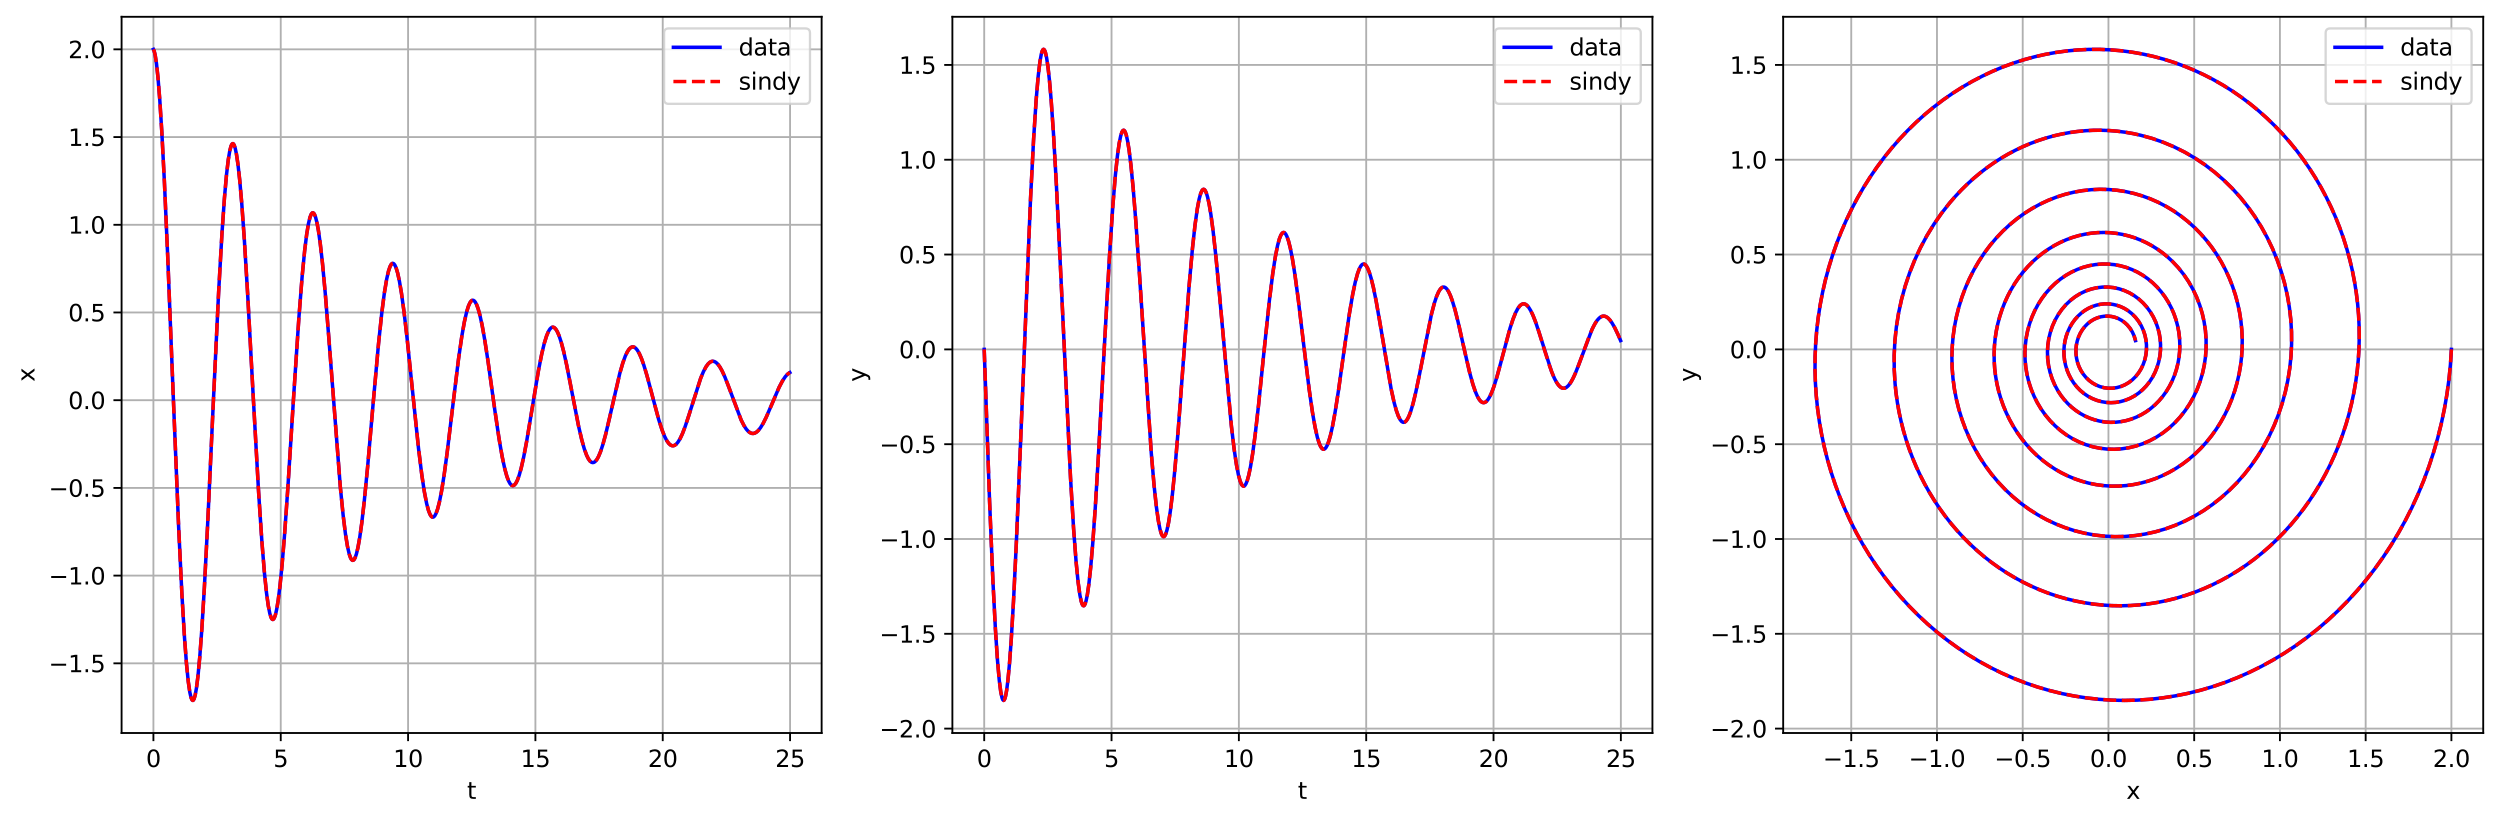 <?xml version="1.0" encoding="utf-8" standalone="no"?>
<!DOCTYPE svg PUBLIC "-//W3C//DTD SVG 1.1//EN"
  "http://www.w3.org/Graphics/SVG/1.1/DTD/svg11.dtd">
<svg xmlns:xlink="http://www.w3.org/1999/xlink" width="1072.471pt" height="351.996pt" viewBox="0 0 1072.471 351.996" xmlns="http://www.w3.org/2000/svg" version="1.1">
 <defs>
  <style type="text/css">*{stroke-linejoin: round; stroke-linecap: butt}</style>
 </defs>
 <g id="figure_1">
  <g id="patch_1">
   <path d="M 0 351.996 
L 1072.471 351.996 
L 1072.471 0 
L 0 0 
z
" style="fill: #ffffff"/>
  </g>
  <g id="axes_1">
   <g id="patch_2">
    <path d="M 52.161 314.44 
L 352.471 314.44 
L 352.471 7.2 
L 52.161 7.2 
z
" style="fill: #ffffff"/>
   </g>
   <g id="matplotlib.axis_1">
    <g id="xtick_1">
     <g id="line2d_1">
      <path d="M 65.811 314.44 
L 65.811 7.2 
" clip-path="url(#pa30b310192)" style="fill: none; stroke: #b0b0b0; stroke-width: 0.8; stroke-linecap: square"/>
     </g>
     <g id="line2d_2">
      <defs>
       <path id="m18aa927efa" d="M 0 0 
L 0 3.5 
" style="stroke: #000000; stroke-width: 0.8"/>
      </defs>
      <g>
       <use xlink:href="#m18aa927efa" x="65.811" y="314.44" style="stroke: #000000; stroke-width: 0.8"/>
      </g>
     </g>
     <g id="text_1">
      <!-- 0 -->
      <g transform="translate(62.63 329.038) scale(0.1 -0.1)">
       <defs>
        <path id="DejaVuSans-30" d="M 2034 4250 
Q 1547 4250 1301 3770 
Q 1056 3291 1056 2328 
Q 1056 1369 1301 889 
Q 1547 409 2034 409 
Q 2525 409 2770 889 
Q 3016 1369 3016 2328 
Q 3016 3291 2770 3770 
Q 2525 4250 2034 4250 
z
M 2034 4750 
Q 2819 4750 3233 4129 
Q 3647 3509 3647 2328 
Q 3647 1150 3233 529 
Q 2819 -91 2034 -91 
Q 1250 -91 836 529 
Q 422 1150 422 2328 
Q 422 3509 836 4129 
Q 1250 4750 2034 4750 
z
" transform="scale(0.016)"/>
       </defs>
       <use xlink:href="#DejaVuSans-30"/>
      </g>
     </g>
    </g>
    <g id="xtick_2">
     <g id="line2d_3">
      <path d="M 120.435 314.44 
L 120.435 7.2 
" clip-path="url(#pa30b310192)" style="fill: none; stroke: #b0b0b0; stroke-width: 0.8; stroke-linecap: square"/>
     </g>
     <g id="line2d_4">
      <g>
       <use xlink:href="#m18aa927efa" x="120.435" y="314.44" style="stroke: #000000; stroke-width: 0.8"/>
      </g>
     </g>
     <g id="text_2">
      <!-- 5 -->
      <g transform="translate(117.254 329.038) scale(0.1 -0.1)">
       <defs>
        <path id="DejaVuSans-35" d="M 691 4666 
L 3169 4666 
L 3169 4134 
L 1269 4134 
L 1269 2991 
Q 1406 3038 1543 3061 
Q 1681 3084 1819 3084 
Q 2600 3084 3056 2656 
Q 3513 2228 3513 1497 
Q 3513 744 3044 326 
Q 2575 -91 1722 -91 
Q 1428 -91 1123 -41 
Q 819 9 494 109 
L 494 744 
Q 775 591 1075 516 
Q 1375 441 1709 441 
Q 2250 441 2565 725 
Q 2881 1009 2881 1497 
Q 2881 1984 2565 2268 
Q 2250 2553 1709 2553 
Q 1456 2553 1204 2497 
Q 953 2441 691 2322 
L 691 4666 
z
" transform="scale(0.016)"/>
       </defs>
       <use xlink:href="#DejaVuSans-35"/>
      </g>
     </g>
    </g>
    <g id="xtick_3">
     <g id="line2d_5">
      <path d="M 175.059 314.44 
L 175.059 7.2 
" clip-path="url(#pa30b310192)" style="fill: none; stroke: #b0b0b0; stroke-width: 0.8; stroke-linecap: square"/>
     </g>
     <g id="line2d_6">
      <g>
       <use xlink:href="#m18aa927efa" x="175.059" y="314.44" style="stroke: #000000; stroke-width: 0.8"/>
      </g>
     </g>
     <g id="text_3">
      <!-- 10 -->
      <g transform="translate(168.696 329.038) scale(0.1 -0.1)">
       <defs>
        <path id="DejaVuSans-31" d="M 794 531 
L 1825 531 
L 1825 4091 
L 703 3866 
L 703 4441 
L 1819 4666 
L 2450 4666 
L 2450 531 
L 3481 531 
L 3481 0 
L 794 0 
L 794 531 
z
" transform="scale(0.016)"/>
       </defs>
       <use xlink:href="#DejaVuSans-31"/>
       <use xlink:href="#DejaVuSans-30" x="63.623"/>
      </g>
     </g>
    </g>
    <g id="xtick_4">
     <g id="line2d_7">
      <path d="M 229.682 314.44 
L 229.682 7.2 
" clip-path="url(#pa30b310192)" style="fill: none; stroke: #b0b0b0; stroke-width: 0.8; stroke-linecap: square"/>
     </g>
     <g id="line2d_8">
      <g>
       <use xlink:href="#m18aa927efa" x="229.682" y="314.44" style="stroke: #000000; stroke-width: 0.8"/>
      </g>
     </g>
     <g id="text_4">
      <!-- 15 -->
      <g transform="translate(223.32 329.038) scale(0.1 -0.1)">
       <use xlink:href="#DejaVuSans-31"/>
       <use xlink:href="#DejaVuSans-35" x="63.623"/>
      </g>
     </g>
    </g>
    <g id="xtick_5">
     <g id="line2d_9">
      <path d="M 284.306 314.44 
L 284.306 7.2 
" clip-path="url(#pa30b310192)" style="fill: none; stroke: #b0b0b0; stroke-width: 0.8; stroke-linecap: square"/>
     </g>
     <g id="line2d_10">
      <g>
       <use xlink:href="#m18aa927efa" x="284.306" y="314.44" style="stroke: #000000; stroke-width: 0.8"/>
      </g>
     </g>
     <g id="text_5">
      <!-- 20 -->
      <g transform="translate(277.944 329.038) scale(0.1 -0.1)">
       <defs>
        <path id="DejaVuSans-32" d="M 1228 531 
L 3431 531 
L 3431 0 
L 469 0 
L 469 531 
Q 828 903 1448 1529 
Q 2069 2156 2228 2338 
Q 2531 2678 2651 2914 
Q 2772 3150 2772 3378 
Q 2772 3750 2511 3984 
Q 2250 4219 1831 4219 
Q 1534 4219 1204 4116 
Q 875 4013 500 3803 
L 500 4441 
Q 881 4594 1212 4672 
Q 1544 4750 1819 4750 
Q 2544 4750 2975 4387 
Q 3406 4025 3406 3419 
Q 3406 3131 3298 2873 
Q 3191 2616 2906 2266 
Q 2828 2175 2409 1742 
Q 1991 1309 1228 531 
z
" transform="scale(0.016)"/>
       </defs>
       <use xlink:href="#DejaVuSans-32"/>
       <use xlink:href="#DejaVuSans-30" x="63.623"/>
      </g>
     </g>
    </g>
    <g id="xtick_6">
     <g id="line2d_11">
      <path d="M 338.93 314.44 
L 338.93 7.2 
" clip-path="url(#pa30b310192)" style="fill: none; stroke: #b0b0b0; stroke-width: 0.8; stroke-linecap: square"/>
     </g>
     <g id="line2d_12">
      <g>
       <use xlink:href="#m18aa927efa" x="338.93" y="314.44" style="stroke: #000000; stroke-width: 0.8"/>
      </g>
     </g>
     <g id="text_6">
      <!-- 25 -->
      <g transform="translate(332.567 329.038) scale(0.1 -0.1)">
       <use xlink:href="#DejaVuSans-32"/>
       <use xlink:href="#DejaVuSans-35" x="63.623"/>
      </g>
     </g>
    </g>
    <g id="text_7">
     <!-- t -->
     <g transform="translate(200.356 342.717) scale(0.1 -0.1)">
      <defs>
       <path id="DejaVuSans-74" d="M 1172 4494 
L 1172 3500 
L 2356 3500 
L 2356 3053 
L 1172 3053 
L 1172 1153 
Q 1172 725 1289 603 
Q 1406 481 1766 481 
L 2356 481 
L 2356 0 
L 1766 0 
Q 1100 0 847 248 
Q 594 497 594 1153 
L 594 3053 
L 172 3053 
L 172 3500 
L 594 3500 
L 594 4494 
L 1172 4494 
z
" transform="scale(0.016)"/>
      </defs>
      <use xlink:href="#DejaVuSans-74"/>
     </g>
    </g>
   </g>
   <g id="matplotlib.axis_2">
    <g id="ytick_1">
     <g id="line2d_13">
      <path d="M 52.161 284.566 
L 352.471 284.566 
" clip-path="url(#pa30b310192)" style="fill: none; stroke: #b0b0b0; stroke-width: 0.8; stroke-linecap: square"/>
     </g>
     <g id="line2d_14">
      <defs>
       <path id="m3f593169db" d="M 0 0 
L -3.5 0 
" style="stroke: #000000; stroke-width: 0.8"/>
      </defs>
      <g>
       <use xlink:href="#m3f593169db" x="52.161" y="284.566" style="stroke: #000000; stroke-width: 0.8"/>
      </g>
     </g>
     <g id="text_8">
      <!-- −1.5 -->
      <g transform="translate(20.878 288.365) scale(0.1 -0.1)">
       <defs>
        <path id="DejaVuSans-2212" d="M 678 2272 
L 4684 2272 
L 4684 1741 
L 678 1741 
L 678 2272 
z
" transform="scale(0.016)"/>
        <path id="DejaVuSans-2e" d="M 684 794 
L 1344 794 
L 1344 0 
L 684 0 
L 684 794 
z
" transform="scale(0.016)"/>
       </defs>
       <use xlink:href="#DejaVuSans-2212"/>
       <use xlink:href="#DejaVuSans-31" x="83.789"/>
       <use xlink:href="#DejaVuSans-2e" x="147.412"/>
       <use xlink:href="#DejaVuSans-35" x="179.199"/>
      </g>
     </g>
    </g>
    <g id="ytick_2">
     <g id="line2d_15">
      <path d="M 52.161 246.937 
L 352.471 246.937 
" clip-path="url(#pa30b310192)" style="fill: none; stroke: #b0b0b0; stroke-width: 0.8; stroke-linecap: square"/>
     </g>
     <g id="line2d_16">
      <g>
       <use xlink:href="#m3f593169db" x="52.161" y="246.937" style="stroke: #000000; stroke-width: 0.8"/>
      </g>
     </g>
     <g id="text_9">
      <!-- −1.0 -->
      <g transform="translate(20.878 250.737) scale(0.1 -0.1)">
       <use xlink:href="#DejaVuSans-2212"/>
       <use xlink:href="#DejaVuSans-31" x="83.789"/>
       <use xlink:href="#DejaVuSans-2e" x="147.412"/>
       <use xlink:href="#DejaVuSans-30" x="179.199"/>
      </g>
     </g>
    </g>
    <g id="ytick_3">
     <g id="line2d_17">
      <path d="M 52.161 209.309 
L 352.471 209.309 
" clip-path="url(#pa30b310192)" style="fill: none; stroke: #b0b0b0; stroke-width: 0.8; stroke-linecap: square"/>
     </g>
     <g id="line2d_18">
      <g>
       <use xlink:href="#m3f593169db" x="52.161" y="209.309" style="stroke: #000000; stroke-width: 0.8"/>
      </g>
     </g>
     <g id="text_10">
      <!-- −0.5 -->
      <g transform="translate(20.878 213.108) scale(0.1 -0.1)">
       <use xlink:href="#DejaVuSans-2212"/>
       <use xlink:href="#DejaVuSans-30" x="83.789"/>
       <use xlink:href="#DejaVuSans-2e" x="147.412"/>
       <use xlink:href="#DejaVuSans-35" x="179.199"/>
      </g>
     </g>
    </g>
    <g id="ytick_4">
     <g id="line2d_19">
      <path d="M 52.161 171.68 
L 352.471 171.68 
" clip-path="url(#pa30b310192)" style="fill: none; stroke: #b0b0b0; stroke-width: 0.8; stroke-linecap: square"/>
     </g>
     <g id="line2d_20">
      <g>
       <use xlink:href="#m3f593169db" x="52.161" y="171.68" style="stroke: #000000; stroke-width: 0.8"/>
      </g>
     </g>
     <g id="text_11">
      <!-- 0.0 -->
      <g transform="translate(29.258 175.479) scale(0.1 -0.1)">
       <use xlink:href="#DejaVuSans-30"/>
       <use xlink:href="#DejaVuSans-2e" x="63.623"/>
       <use xlink:href="#DejaVuSans-30" x="95.41"/>
      </g>
     </g>
    </g>
    <g id="ytick_5">
     <g id="line2d_21">
      <path d="M 52.161 134.051 
L 352.471 134.051 
" clip-path="url(#pa30b310192)" style="fill: none; stroke: #b0b0b0; stroke-width: 0.8; stroke-linecap: square"/>
     </g>
     <g id="line2d_22">
      <g>
       <use xlink:href="#m3f593169db" x="52.161" y="134.051" style="stroke: #000000; stroke-width: 0.8"/>
      </g>
     </g>
     <g id="text_12">
      <!-- 0.5 -->
      <g transform="translate(29.258 137.851) scale(0.1 -0.1)">
       <use xlink:href="#DejaVuSans-30"/>
       <use xlink:href="#DejaVuSans-2e" x="63.623"/>
       <use xlink:href="#DejaVuSans-35" x="95.41"/>
      </g>
     </g>
    </g>
    <g id="ytick_6">
     <g id="line2d_23">
      <path d="M 52.161 96.423 
L 352.471 96.423 
" clip-path="url(#pa30b310192)" style="fill: none; stroke: #b0b0b0; stroke-width: 0.8; stroke-linecap: square"/>
     </g>
     <g id="line2d_24">
      <g>
       <use xlink:href="#m3f593169db" x="52.161" y="96.423" style="stroke: #000000; stroke-width: 0.8"/>
      </g>
     </g>
     <g id="text_13">
      <!-- 1.0 -->
      <g transform="translate(29.258 100.222) scale(0.1 -0.1)">
       <use xlink:href="#DejaVuSans-31"/>
       <use xlink:href="#DejaVuSans-2e" x="63.623"/>
       <use xlink:href="#DejaVuSans-30" x="95.41"/>
      </g>
     </g>
    </g>
    <g id="ytick_7">
     <g id="line2d_25">
      <path d="M 52.161 58.794 
L 352.471 58.794 
" clip-path="url(#pa30b310192)" style="fill: none; stroke: #b0b0b0; stroke-width: 0.8; stroke-linecap: square"/>
     </g>
     <g id="line2d_26">
      <g>
       <use xlink:href="#m3f593169db" x="52.161" y="58.794" style="stroke: #000000; stroke-width: 0.8"/>
      </g>
     </g>
     <g id="text_14">
      <!-- 1.5 -->
      <g transform="translate(29.258 62.593) scale(0.1 -0.1)">
       <use xlink:href="#DejaVuSans-31"/>
       <use xlink:href="#DejaVuSans-2e" x="63.623"/>
       <use xlink:href="#DejaVuSans-35" x="95.41"/>
      </g>
     </g>
    </g>
    <g id="ytick_8">
     <g id="line2d_27">
      <path d="M 52.161 21.165 
L 352.471 21.165 
" clip-path="url(#pa30b310192)" style="fill: none; stroke: #b0b0b0; stroke-width: 0.8; stroke-linecap: square"/>
     </g>
     <g id="line2d_28">
      <g>
       <use xlink:href="#m3f593169db" x="52.161" y="21.165" style="stroke: #000000; stroke-width: 0.8"/>
      </g>
     </g>
     <g id="text_15">
      <!-- 2.0 -->
      <g transform="translate(29.258 24.965) scale(0.1 -0.1)">
       <use xlink:href="#DejaVuSans-32"/>
       <use xlink:href="#DejaVuSans-2e" x="63.623"/>
       <use xlink:href="#DejaVuSans-30" x="95.41"/>
      </g>
     </g>
    </g>
    <g id="text_16">
     <!-- x -->
     <g transform="translate(14.798 163.779) rotate(-90) scale(0.1 -0.1)">
      <defs>
       <path id="DejaVuSans-78" d="M 3513 3500 
L 2247 1797 
L 3578 0 
L 2900 0 
L 1881 1375 
L 863 0 
L 184 0 
L 1544 1831 
L 300 3500 
L 978 3500 
L 1906 2253 
L 2834 3500 
L 3513 3500 
z
" transform="scale(0.016)"/>
      </defs>
      <use xlink:href="#DejaVuSans-78"/>
     </g>
    </g>
   </g>
   <g id="line2d_29">
    <path d="M 65.811 21.165 
L 66.139 21.886 
L 66.576 23.678 
L 67.122 27.223 
L 67.778 33.327 
L 68.543 42.852 
L 69.417 56.635 
L 70.509 77.612 
L 71.929 109.675 
L 74.333 170.177 
L 76.627 225.922 
L 78.047 255.16 
L 79.14 273.442 
L 80.014 284.932 
L 80.778 292.483 
L 81.434 297.001 
L 81.98 299.354 
L 82.417 300.304 
L 82.745 300.472 
L 82.963 300.325 
L 83.291 299.722 
L 83.728 298.207 
L 84.274 295.196 
L 84.93 290.002 
L 85.694 281.885 
L 86.568 270.131 
L 87.661 252.229 
L 89.081 224.851 
L 91.485 173.154 
L 93.779 125.49 
L 95.199 100.473 
L 96.291 84.821 
L 97.165 74.976 
L 97.93 68.5 
L 98.586 64.617 
L 99.132 62.589 
L 99.569 61.763 
L 99.897 61.609 
L 100.115 61.727 
L 100.443 62.233 
L 100.88 63.514 
L 101.426 66.07 
L 102.082 70.49 
L 102.846 77.406 
L 103.72 87.43 
L 104.813 102.708 
L 106.233 126.086 
L 108.636 170.258 
L 110.931 211.014 
L 112.351 232.418 
L 113.443 245.818 
L 114.317 254.254 
L 115.082 259.809 
L 115.737 263.145 
L 116.284 264.893 
L 116.721 265.611 
L 117.048 265.752 
L 117.376 265.553 
L 117.704 265.018 
L 118.141 263.788 
L 118.687 261.439 
L 119.343 257.474 
L 120.107 251.359 
L 120.981 242.584 
L 122.074 229.311 
L 123.494 209.135 
L 126.116 167.831 
L 128.192 136.663 
L 129.612 118.613 
L 130.704 107.397 
L 131.578 100.4 
L 132.343 95.851 
L 132.999 93.176 
L 133.545 91.83 
L 133.982 91.335 
L 134.309 91.304 
L 134.637 91.563 
L 134.965 92.107 
L 135.402 93.273 
L 135.948 95.42 
L 136.604 98.969 
L 137.368 104.367 
L 138.352 113.104 
L 139.553 126.088 
L 141.083 145.259 
L 145.999 208.999 
L 147.201 221.053 
L 148.184 228.985 
L 149.058 234.377 
L 149.823 237.722 
L 150.369 239.296 
L 150.806 240.06 
L 151.243 240.38 
L 151.571 240.331 
L 151.898 240.035 
L 152.335 239.261 
L 152.882 237.696 
L 153.537 234.973 
L 154.302 230.695 
L 155.176 224.477 
L 156.268 214.982 
L 157.688 200.426 
L 160.092 172.871 
L 162.386 147.394 
L 163.806 133.988 
L 164.899 125.579 
L 165.882 119.705 
L 166.647 116.357 
L 167.302 114.381 
L 167.848 113.379 
L 168.285 113.003 
L 168.613 112.969 
L 168.941 113.147 
L 169.378 113.709 
L 169.924 114.925 
L 170.58 117.113 
L 171.344 120.617 
L 172.218 125.775 
L 173.311 133.727 
L 174.622 145.01 
L 176.697 165.131 
L 179.538 192.359 
L 180.958 203.83 
L 182.051 211.029 
L 183.034 216.062 
L 183.799 218.934 
L 184.454 220.632 
L 185 221.496 
L 185.437 221.824 
L 185.765 221.858 
L 186.093 221.711 
L 186.53 221.237 
L 187.076 220.206 
L 187.731 218.345 
L 188.496 215.359 
L 189.37 210.961 
L 190.463 204.175 
L 191.774 194.541 
L 193.849 177.351 
L 196.69 154.072 
L 198.11 144.258 
L 199.202 138.094 
L 200.186 133.783 
L 200.95 131.319 
L 201.606 129.859 
L 202.152 129.114 
L 202.589 128.828 
L 203.026 128.818 
L 203.463 129.083 
L 203.9 129.617 
L 204.446 130.655 
L 205.102 132.426 
L 205.866 135.174 
L 206.85 139.685 
L 207.942 145.8 
L 209.362 155.056 
L 212.312 176.255 
L 214.169 188.742 
L 215.48 196.216 
L 216.573 201.258 
L 217.447 204.385 
L 218.211 206.399 
L 218.867 207.567 
L 219.413 208.136 
L 219.85 208.326 
L 220.287 208.28 
L 220.724 208.001 
L 221.27 207.329 
L 221.926 206.064 
L 222.691 203.987 
L 223.565 200.881 
L 224.657 196.037 
L 225.968 189.099 
L 227.934 177.29 
L 230.993 158.915 
L 232.414 151.73 
L 233.506 147.213 
L 234.489 144.047 
L 235.254 142.235 
L 235.909 141.157 
L 236.456 140.602 
L 237.002 140.363 
L 237.439 140.398 
L 237.876 140.633 
L 238.422 141.202 
L 239.078 142.277 
L 239.842 144.046 
L 240.716 146.695 
L 241.809 150.828 
L 243.12 156.751 
L 245.086 166.84 
L 248.145 182.549 
L 249.565 188.696 
L 250.658 192.564 
L 251.641 195.276 
L 252.406 196.831 
L 253.061 197.757 
L 253.717 198.299 
L 254.263 198.453 
L 254.809 198.34 
L 255.356 197.962 
L 256.011 197.168 
L 256.776 195.794 
L 257.65 193.674 
L 258.633 190.664 
L 259.835 186.244 
L 261.473 179.298 
L 265.843 160.293 
L 267.154 155.757 
L 268.247 152.742 
L 269.121 150.908 
L 269.885 149.76 
L 270.541 149.127 
L 271.087 148.853 
L 271.633 148.809 
L 272.18 148.993 
L 272.726 149.402 
L 273.381 150.179 
L 274.146 151.463 
L 275.02 153.388 
L 276.113 156.397 
L 277.423 160.715 
L 279.39 168.077 
L 282.558 179.932 
L 283.978 184.369 
L 285.071 187.142 
L 286.054 189.07 
L 286.928 190.287 
L 287.693 190.949 
L 288.348 191.211 
L 288.894 191.212 
L 289.441 191.019 
L 290.096 190.536 
L 290.861 189.639 
L 291.735 188.202 
L 292.718 186.114 
L 293.92 182.992 
L 295.449 178.358 
L 300.584 162.232 
L 301.786 159.368 
L 302.878 157.327 
L 303.752 156.129 
L 304.517 155.421 
L 305.172 155.073 
L 305.828 154.967 
L 306.483 155.103 
L 307.139 155.474 
L 307.903 156.194 
L 308.777 157.373 
L 309.761 159.11 
L 310.962 161.731 
L 312.492 165.652 
L 317.954 180.218 
L 319.156 182.575 
L 320.139 184.082 
L 321.013 185.066 
L 321.778 185.635 
L 322.543 185.925 
L 323.198 185.949 
L 323.854 185.768 
L 324.618 185.305 
L 325.383 184.583 
L 326.257 183.464 
L 327.35 181.674 
L 328.66 179.058 
L 330.518 174.783 
L 334.232 166.124 
L 335.652 163.427 
L 336.854 161.622 
L 337.837 160.529 
L 338.711 159.874 
L 338.82 159.813 
L 338.82 159.813 
" clip-path="url(#pa30b310192)" style="fill: none; stroke: #0000ff; stroke-width: 1.5; stroke-linecap: square"/>
   </g>
   <g id="line2d_30">
    <path d="M 65.811 21.165 
L 66.139 21.886 
L 66.576 23.677 
L 67.122 27.223 
L 67.778 33.325 
L 68.543 42.849 
L 69.417 56.63 
L 70.509 77.605 
L 71.929 109.665 
L 74.333 170.163 
L 76.627 225.907 
L 78.047 255.146 
L 79.14 273.43 
L 80.014 284.923 
L 80.778 292.477 
L 81.434 296.998 
L 81.98 299.353 
L 82.417 300.305 
L 82.745 300.475 
L 82.963 300.329 
L 83.291 299.727 
L 83.728 298.214 
L 84.274 295.207 
L 84.93 290.016 
L 85.694 281.904 
L 86.568 270.154 
L 87.661 252.257 
L 89.081 224.883 
L 91.485 173.191 
L 93.779 125.523 
L 95.199 100.501 
L 96.291 84.844 
L 97.165 74.993 
L 97.93 68.511 
L 98.586 64.623 
L 99.132 62.59 
L 99.569 61.761 
L 99.897 61.604 
L 100.115 61.72 
L 100.443 62.223 
L 100.88 63.5 
L 101.426 66.052 
L 102.082 70.467 
L 102.846 77.377 
L 103.72 87.394 
L 104.813 102.665 
L 106.233 126.037 
L 108.636 170.206 
L 110.931 210.967 
L 112.351 232.38 
L 113.443 245.789 
L 114.317 254.232 
L 115.082 259.794 
L 115.737 263.137 
L 116.284 264.891 
L 116.721 265.614 
L 117.048 265.758 
L 117.376 265.563 
L 117.704 265.031 
L 118.141 263.806 
L 118.687 261.463 
L 119.343 257.504 
L 120.107 251.397 
L 120.981 242.629 
L 122.074 229.364 
L 123.494 209.195 
L 126.116 167.894 
L 128.192 136.717 
L 129.612 118.657 
L 130.704 107.431 
L 131.578 100.425 
L 132.343 95.866 
L 132.999 93.183 
L 133.545 91.831 
L 133.982 91.331 
L 134.309 91.296 
L 134.637 91.55 
L 134.965 92.091 
L 135.402 93.252 
L 135.948 95.392 
L 136.604 98.933 
L 137.368 104.324 
L 138.352 113.052 
L 139.553 126.027 
L 141.083 145.191 
L 145.999 208.945 
L 147.201 221.01 
L 148.184 228.952 
L 149.058 234.355 
L 149.823 237.709 
L 150.369 239.291 
L 150.806 240.06 
L 151.243 240.386 
L 151.571 240.341 
L 151.898 240.049 
L 152.335 239.28 
L 152.882 237.723 
L 153.537 235.008 
L 154.302 230.738 
L 155.176 224.529 
L 156.268 215.043 
L 157.688 200.495 
L 160.092 172.944 
L 162.386 147.457 
L 163.806 134.038 
L 164.899 125.618 
L 165.882 119.733 
L 166.647 116.375 
L 167.302 114.39 
L 167.848 113.381 
L 168.285 112.999 
L 168.613 112.961 
L 168.941 113.134 
L 169.378 113.69 
L 169.924 114.899 
L 170.58 117.079 
L 171.344 120.574 
L 172.218 125.723 
L 173.311 133.666 
L 174.622 144.941 
L 176.697 165.057 
L 179.538 192.296 
L 180.958 203.779 
L 182.051 210.99 
L 183.034 216.034 
L 183.799 218.916 
L 184.454 220.623 
L 185 221.495 
L 185.437 221.828 
L 185.765 221.867 
L 186.093 221.724 
L 186.53 221.256 
L 187.076 220.231 
L 187.731 218.378 
L 188.496 215.402 
L 189.37 211.012 
L 190.463 204.236 
L 191.774 194.61 
L 193.849 177.424 
L 196.69 154.134 
L 198.11 144.308 
L 199.202 138.133 
L 200.186 133.81 
L 200.95 131.336 
L 201.606 129.868 
L 202.152 129.115 
L 202.589 128.824 
L 203.026 128.809 
L 203.463 129.067 
L 203.9 129.596 
L 204.446 130.628 
L 205.102 132.391 
L 205.866 135.131 
L 206.74 139.082 
L 207.833 145.083 
L 209.253 154.237 
L 211.766 172.262 
L 213.951 187.311 
L 215.371 195.601 
L 216.463 200.773 
L 217.447 204.36 
L 218.211 206.384 
L 218.867 207.559 
L 219.413 208.136 
L 219.85 208.331 
L 220.287 208.291 
L 220.724 208.017 
L 221.27 207.352 
L 221.926 206.094 
L 222.691 204.025 
L 223.565 200.928 
L 224.657 196.092 
L 225.968 189.162 
L 227.934 177.357 
L 230.993 158.972 
L 232.414 151.777 
L 233.506 147.248 
L 234.489 144.072 
L 235.254 142.251 
L 235.909 141.165 
L 236.456 140.604 
L 237.002 140.358 
L 237.439 140.388 
L 237.876 140.617 
L 238.422 141.18 
L 239.078 142.249 
L 239.842 144.01 
L 240.716 146.65 
L 241.809 150.775 
L 243.12 156.692 
L 245.086 166.776 
L 248.145 182.495 
L 249.565 188.652 
L 250.658 192.53 
L 251.641 195.252 
L 252.406 196.815 
L 253.061 197.749 
L 253.717 198.298 
L 254.263 198.459 
L 254.809 198.352 
L 255.356 197.979 
L 256.011 197.193 
L 256.666 196.049 
L 257.54 194.008 
L 258.524 191.075 
L 259.725 186.728 
L 261.364 179.842 
L 265.953 159.928 
L 267.263 155.458 
L 268.356 152.51 
L 269.23 150.735 
L 269.995 149.641 
L 270.65 149.057 
L 271.196 148.823 
L 271.743 148.819 
L 272.289 149.043 
L 272.944 149.606 
L 273.6 150.479 
L 274.365 151.867 
L 275.348 154.184 
L 276.44 157.365 
L 277.86 162.23 
L 280.373 171.839 
L 282.667 180.256 
L 284.088 184.637 
L 285.18 187.357 
L 286.163 189.23 
L 286.928 190.276 
L 287.693 190.945 
L 288.348 191.213 
L 288.894 191.22 
L 289.441 191.032 
L 290.096 190.555 
L 290.861 189.664 
L 291.735 188.235 
L 292.718 186.153 
L 293.92 183.037 
L 295.449 178.408 
L 300.584 162.27 
L 301.786 159.398 
L 302.878 157.348 
L 303.752 156.143 
L 304.517 155.427 
L 305.172 155.074 
L 305.828 154.962 
L 306.483 155.092 
L 307.139 155.458 
L 307.903 156.172 
L 308.777 157.344 
L 309.761 159.075 
L 310.962 161.69 
L 312.492 165.606 
L 317.954 180.185 
L 319.156 182.55 
L 320.139 184.064 
L 321.013 185.054 
L 321.778 185.63 
L 322.543 185.926 
L 323.198 185.955 
L 323.854 185.779 
L 324.618 185.322 
L 325.383 184.606 
L 326.257 183.493 
L 327.35 181.708 
L 328.66 179.097 
L 330.518 174.826 
L 334.232 166.159 
L 335.652 163.454 
L 336.854 161.641 
L 337.837 160.542 
L 338.711 159.88 
L 338.82 159.819 
L 338.82 159.819 
" clip-path="url(#pa30b310192)" style="fill: none; stroke-dasharray: 5.55,2.4; stroke-dashoffset: 0; stroke: #ff0000; stroke-width: 1.5"/>
   </g>
   <g id="patch_3">
    <path d="M 52.161 314.44 
L 52.161 7.2 
" style="fill: none; stroke: #000000; stroke-width: 0.8; stroke-linejoin: miter; stroke-linecap: square"/>
   </g>
   <g id="patch_4">
    <path d="M 352.471 314.44 
L 352.471 7.2 
" style="fill: none; stroke: #000000; stroke-width: 0.8; stroke-linejoin: miter; stroke-linecap: square"/>
   </g>
   <g id="patch_5">
    <path d="M 52.161 314.44 
L 352.471 314.44 
" style="fill: none; stroke: #000000; stroke-width: 0.8; stroke-linejoin: miter; stroke-linecap: square"/>
   </g>
   <g id="patch_6">
    <path d="M 52.161 7.2 
L 352.471 7.2 
" style="fill: none; stroke: #000000; stroke-width: 0.8; stroke-linejoin: miter; stroke-linecap: square"/>
   </g>
   <g id="legend_1">
    <g id="patch_7">
     <path d="M 286.879 44.556 
L 345.471 44.556 
Q 347.471 44.556 347.471 42.556 
L 347.471 14.2 
Q 347.471 12.2 345.471 12.2 
L 286.879 12.2 
Q 284.879 12.2 284.879 14.2 
L 284.879 42.556 
Q 284.879 44.556 286.879 44.556 
z
" style="fill: #ffffff; opacity: 0.8; stroke: #cccccc; stroke-linejoin: miter"/>
    </g>
    <g id="line2d_31">
     <path d="M 288.879 20.298 
L 298.879 20.298 
L 308.879 20.298 
" style="fill: none; stroke: #0000ff; stroke-width: 1.5; stroke-linecap: square"/>
    </g>
    <g id="text_17">
     <!-- data -->
     <g transform="translate(316.879 23.798) scale(0.1 -0.1)">
      <defs>
       <path id="DejaVuSans-64" d="M 2906 2969 
L 2906 4863 
L 3481 4863 
L 3481 0 
L 2906 0 
L 2906 525 
Q 2725 213 2448 61 
Q 2172 -91 1784 -91 
Q 1150 -91 751 415 
Q 353 922 353 1747 
Q 353 2572 751 3078 
Q 1150 3584 1784 3584 
Q 2172 3584 2448 3432 
Q 2725 3281 2906 2969 
z
M 947 1747 
Q 947 1113 1208 752 
Q 1469 391 1925 391 
Q 2381 391 2643 752 
Q 2906 1113 2906 1747 
Q 2906 2381 2643 2742 
Q 2381 3103 1925 3103 
Q 1469 3103 1208 2742 
Q 947 2381 947 1747 
z
" transform="scale(0.016)"/>
       <path id="DejaVuSans-61" d="M 2194 1759 
Q 1497 1759 1228 1600 
Q 959 1441 959 1056 
Q 959 750 1161 570 
Q 1363 391 1709 391 
Q 2188 391 2477 730 
Q 2766 1069 2766 1631 
L 2766 1759 
L 2194 1759 
z
M 3341 1997 
L 3341 0 
L 2766 0 
L 2766 531 
Q 2569 213 2275 61 
Q 1981 -91 1556 -91 
Q 1019 -91 701 211 
Q 384 513 384 1019 
Q 384 1609 779 1909 
Q 1175 2209 1959 2209 
L 2766 2209 
L 2766 2266 
Q 2766 2663 2505 2880 
Q 2244 3097 1772 3097 
Q 1472 3097 1187 3025 
Q 903 2953 641 2809 
L 641 3341 
Q 956 3463 1253 3523 
Q 1550 3584 1831 3584 
Q 2591 3584 2966 3190 
Q 3341 2797 3341 1997 
z
" transform="scale(0.016)"/>
      </defs>
      <use xlink:href="#DejaVuSans-64"/>
      <use xlink:href="#DejaVuSans-61" x="63.477"/>
      <use xlink:href="#DejaVuSans-74" x="124.756"/>
      <use xlink:href="#DejaVuSans-61" x="163.965"/>
     </g>
    </g>
    <g id="line2d_32">
     <path d="M 288.879 34.977 
L 298.879 34.977 
L 308.879 34.977 
" style="fill: none; stroke-dasharray: 5.55,2.4; stroke-dashoffset: 0; stroke: #ff0000; stroke-width: 1.5"/>
    </g>
    <g id="text_18">
     <!-- sindy -->
     <g transform="translate(316.879 38.477) scale(0.1 -0.1)">
      <defs>
       <path id="DejaVuSans-73" d="M 2834 3397 
L 2834 2853 
Q 2591 2978 2328 3040 
Q 2066 3103 1784 3103 
Q 1356 3103 1142 2972 
Q 928 2841 928 2578 
Q 928 2378 1081 2264 
Q 1234 2150 1697 2047 
L 1894 2003 
Q 2506 1872 2764 1633 
Q 3022 1394 3022 966 
Q 3022 478 2636 193 
Q 2250 -91 1575 -91 
Q 1294 -91 989 -36 
Q 684 19 347 128 
L 347 722 
Q 666 556 975 473 
Q 1284 391 1588 391 
Q 1994 391 2212 530 
Q 2431 669 2431 922 
Q 2431 1156 2273 1281 
Q 2116 1406 1581 1522 
L 1381 1569 
Q 847 1681 609 1914 
Q 372 2147 372 2553 
Q 372 3047 722 3315 
Q 1072 3584 1716 3584 
Q 2034 3584 2315 3537 
Q 2597 3491 2834 3397 
z
" transform="scale(0.016)"/>
       <path id="DejaVuSans-69" d="M 603 3500 
L 1178 3500 
L 1178 0 
L 603 0 
L 603 3500 
z
M 603 4863 
L 1178 4863 
L 1178 4134 
L 603 4134 
L 603 4863 
z
" transform="scale(0.016)"/>
       <path id="DejaVuSans-6e" d="M 3513 2113 
L 3513 0 
L 2938 0 
L 2938 2094 
Q 2938 2591 2744 2837 
Q 2550 3084 2163 3084 
Q 1697 3084 1428 2787 
Q 1159 2491 1159 1978 
L 1159 0 
L 581 0 
L 581 3500 
L 1159 3500 
L 1159 2956 
Q 1366 3272 1645 3428 
Q 1925 3584 2291 3584 
Q 2894 3584 3203 3211 
Q 3513 2838 3513 2113 
z
" transform="scale(0.016)"/>
       <path id="DejaVuSans-79" d="M 2059 -325 
Q 1816 -950 1584 -1140 
Q 1353 -1331 966 -1331 
L 506 -1331 
L 506 -850 
L 844 -850 
Q 1081 -850 1212 -737 
Q 1344 -625 1503 -206 
L 1606 56 
L 191 3500 
L 800 3500 
L 1894 763 
L 2988 3500 
L 3597 3500 
L 2059 -325 
z
" transform="scale(0.016)"/>
      </defs>
      <use xlink:href="#DejaVuSans-73"/>
      <use xlink:href="#DejaVuSans-69" x="52.1"/>
      <use xlink:href="#DejaVuSans-6e" x="79.883"/>
      <use xlink:href="#DejaVuSans-64" x="143.262"/>
      <use xlink:href="#DejaVuSans-79" x="206.738"/>
     </g>
    </g>
   </g>
  </g>
  <g id="axes_2">
   <g id="patch_8">
    <path d="M 408.561 314.44 
L 708.871 314.44 
L 708.871 7.2 
L 408.561 7.2 
z
" style="fill: #ffffff"/>
   </g>
   <g id="matplotlib.axis_3">
    <g id="xtick_7">
     <g id="line2d_33">
      <path d="M 422.211 314.44 
L 422.211 7.2 
" clip-path="url(#pdfdcb33657)" style="fill: none; stroke: #b0b0b0; stroke-width: 0.8; stroke-linecap: square"/>
     </g>
     <g id="line2d_34">
      <g>
       <use xlink:href="#m18aa927efa" x="422.211" y="314.44" style="stroke: #000000; stroke-width: 0.8"/>
      </g>
     </g>
     <g id="text_19">
      <!-- 0 -->
      <g transform="translate(419.03 329.038) scale(0.1 -0.1)">
       <use xlink:href="#DejaVuSans-30"/>
      </g>
     </g>
    </g>
    <g id="xtick_8">
     <g id="line2d_35">
      <path d="M 476.835 314.44 
L 476.835 7.2 
" clip-path="url(#pdfdcb33657)" style="fill: none; stroke: #b0b0b0; stroke-width: 0.8; stroke-linecap: square"/>
     </g>
     <g id="line2d_36">
      <g>
       <use xlink:href="#m18aa927efa" x="476.835" y="314.44" style="stroke: #000000; stroke-width: 0.8"/>
      </g>
     </g>
     <g id="text_20">
      <!-- 5 -->
      <g transform="translate(473.654 329.038) scale(0.1 -0.1)">
       <use xlink:href="#DejaVuSans-35"/>
      </g>
     </g>
    </g>
    <g id="xtick_9">
     <g id="line2d_37">
      <path d="M 531.459 314.44 
L 531.459 7.2 
" clip-path="url(#pdfdcb33657)" style="fill: none; stroke: #b0b0b0; stroke-width: 0.8; stroke-linecap: square"/>
     </g>
     <g id="line2d_38">
      <g>
       <use xlink:href="#m18aa927efa" x="531.459" y="314.44" style="stroke: #000000; stroke-width: 0.8"/>
      </g>
     </g>
     <g id="text_21">
      <!-- 10 -->
      <g transform="translate(525.096 329.038) scale(0.1 -0.1)">
       <use xlink:href="#DejaVuSans-31"/>
       <use xlink:href="#DejaVuSans-30" x="63.623"/>
      </g>
     </g>
    </g>
    <g id="xtick_10">
     <g id="line2d_39">
      <path d="M 586.082 314.44 
L 586.082 7.2 
" clip-path="url(#pdfdcb33657)" style="fill: none; stroke: #b0b0b0; stroke-width: 0.8; stroke-linecap: square"/>
     </g>
     <g id="line2d_40">
      <g>
       <use xlink:href="#m18aa927efa" x="586.082" y="314.44" style="stroke: #000000; stroke-width: 0.8"/>
      </g>
     </g>
     <g id="text_22">
      <!-- 15 -->
      <g transform="translate(579.72 329.038) scale(0.1 -0.1)">
       <use xlink:href="#DejaVuSans-31"/>
       <use xlink:href="#DejaVuSans-35" x="63.623"/>
      </g>
     </g>
    </g>
    <g id="xtick_11">
     <g id="line2d_41">
      <path d="M 640.706 314.44 
L 640.706 7.2 
" clip-path="url(#pdfdcb33657)" style="fill: none; stroke: #b0b0b0; stroke-width: 0.8; stroke-linecap: square"/>
     </g>
     <g id="line2d_42">
      <g>
       <use xlink:href="#m18aa927efa" x="640.706" y="314.44" style="stroke: #000000; stroke-width: 0.8"/>
      </g>
     </g>
     <g id="text_23">
      <!-- 20 -->
      <g transform="translate(634.344 329.038) scale(0.1 -0.1)">
       <use xlink:href="#DejaVuSans-32"/>
       <use xlink:href="#DejaVuSans-30" x="63.623"/>
      </g>
     </g>
    </g>
    <g id="xtick_12">
     <g id="line2d_43">
      <path d="M 695.33 314.44 
L 695.33 7.2 
" clip-path="url(#pdfdcb33657)" style="fill: none; stroke: #b0b0b0; stroke-width: 0.8; stroke-linecap: square"/>
     </g>
     <g id="line2d_44">
      <g>
       <use xlink:href="#m18aa927efa" x="695.33" y="314.44" style="stroke: #000000; stroke-width: 0.8"/>
      </g>
     </g>
     <g id="text_24">
      <!-- 25 -->
      <g transform="translate(688.967 329.038) scale(0.1 -0.1)">
       <use xlink:href="#DejaVuSans-32"/>
       <use xlink:href="#DejaVuSans-35" x="63.623"/>
      </g>
     </g>
    </g>
    <g id="text_25">
     <!-- t -->
     <g transform="translate(556.756 342.717) scale(0.1 -0.1)">
      <use xlink:href="#DejaVuSans-74"/>
     </g>
    </g>
   </g>
   <g id="matplotlib.axis_4">
    <g id="ytick_9">
     <g id="line2d_45">
      <path d="M 408.561 312.574 
L 708.871 312.574 
" clip-path="url(#pdfdcb33657)" style="fill: none; stroke: #b0b0b0; stroke-width: 0.8; stroke-linecap: square"/>
     </g>
     <g id="line2d_46">
      <g>
       <use xlink:href="#m3f593169db" x="408.561" y="312.574" style="stroke: #000000; stroke-width: 0.8"/>
      </g>
     </g>
     <g id="text_26">
      <!-- −2.0 -->
      <g transform="translate(377.278 316.374) scale(0.1 -0.1)">
       <use xlink:href="#DejaVuSans-2212"/>
       <use xlink:href="#DejaVuSans-32" x="83.789"/>
       <use xlink:href="#DejaVuSans-2e" x="147.412"/>
       <use xlink:href="#DejaVuSans-30" x="179.199"/>
      </g>
     </g>
    </g>
    <g id="ytick_10">
     <g id="line2d_47">
      <path d="M 408.561 271.9 
L 708.871 271.9 
" clip-path="url(#pdfdcb33657)" style="fill: none; stroke: #b0b0b0; stroke-width: 0.8; stroke-linecap: square"/>
     </g>
     <g id="line2d_48">
      <g>
       <use xlink:href="#m3f593169db" x="408.561" y="271.9" style="stroke: #000000; stroke-width: 0.8"/>
      </g>
     </g>
     <g id="text_27">
      <!-- −1.5 -->
      <g transform="translate(377.278 275.699) scale(0.1 -0.1)">
       <use xlink:href="#DejaVuSans-2212"/>
       <use xlink:href="#DejaVuSans-31" x="83.789"/>
       <use xlink:href="#DejaVuSans-2e" x="147.412"/>
       <use xlink:href="#DejaVuSans-35" x="179.199"/>
      </g>
     </g>
    </g>
    <g id="ytick_11">
     <g id="line2d_49">
      <path d="M 408.561 231.225 
L 708.871 231.225 
" clip-path="url(#pdfdcb33657)" style="fill: none; stroke: #b0b0b0; stroke-width: 0.8; stroke-linecap: square"/>
     </g>
     <g id="line2d_50">
      <g>
       <use xlink:href="#m3f593169db" x="408.561" y="231.225" style="stroke: #000000; stroke-width: 0.8"/>
      </g>
     </g>
     <g id="text_28">
      <!-- −1.0 -->
      <g transform="translate(377.278 235.024) scale(0.1 -0.1)">
       <use xlink:href="#DejaVuSans-2212"/>
       <use xlink:href="#DejaVuSans-31" x="83.789"/>
       <use xlink:href="#DejaVuSans-2e" x="147.412"/>
       <use xlink:href="#DejaVuSans-30" x="179.199"/>
      </g>
     </g>
    </g>
    <g id="ytick_12">
     <g id="line2d_51">
      <path d="M 408.561 190.55 
L 708.871 190.55 
" clip-path="url(#pdfdcb33657)" style="fill: none; stroke: #b0b0b0; stroke-width: 0.8; stroke-linecap: square"/>
     </g>
     <g id="line2d_52">
      <g>
       <use xlink:href="#m3f593169db" x="408.561" y="190.55" style="stroke: #000000; stroke-width: 0.8"/>
      </g>
     </g>
     <g id="text_29">
      <!-- −0.5 -->
      <g transform="translate(377.278 194.349) scale(0.1 -0.1)">
       <use xlink:href="#DejaVuSans-2212"/>
       <use xlink:href="#DejaVuSans-30" x="83.789"/>
       <use xlink:href="#DejaVuSans-2e" x="147.412"/>
       <use xlink:href="#DejaVuSans-35" x="179.199"/>
      </g>
     </g>
    </g>
    <g id="ytick_13">
     <g id="line2d_53">
      <path d="M 408.561 149.875 
L 708.871 149.875 
" clip-path="url(#pdfdcb33657)" style="fill: none; stroke: #b0b0b0; stroke-width: 0.8; stroke-linecap: square"/>
     </g>
     <g id="line2d_54">
      <g>
       <use xlink:href="#m3f593169db" x="408.561" y="149.875" style="stroke: #000000; stroke-width: 0.8"/>
      </g>
     </g>
     <g id="text_30">
      <!-- 0.0 -->
      <g transform="translate(385.658 153.674) scale(0.1 -0.1)">
       <use xlink:href="#DejaVuSans-30"/>
       <use xlink:href="#DejaVuSans-2e" x="63.623"/>
       <use xlink:href="#DejaVuSans-30" x="95.41"/>
      </g>
     </g>
    </g>
    <g id="ytick_14">
     <g id="line2d_55">
      <path d="M 408.561 109.2 
L 708.871 109.2 
" clip-path="url(#pdfdcb33657)" style="fill: none; stroke: #b0b0b0; stroke-width: 0.8; stroke-linecap: square"/>
     </g>
     <g id="line2d_56">
      <g>
       <use xlink:href="#m3f593169db" x="408.561" y="109.2" style="stroke: #000000; stroke-width: 0.8"/>
      </g>
     </g>
     <g id="text_31">
      <!-- 0.5 -->
      <g transform="translate(385.658 113) scale(0.1 -0.1)">
       <use xlink:href="#DejaVuSans-30"/>
       <use xlink:href="#DejaVuSans-2e" x="63.623"/>
       <use xlink:href="#DejaVuSans-35" x="95.41"/>
      </g>
     </g>
    </g>
    <g id="ytick_15">
     <g id="line2d_57">
      <path d="M 408.561 68.526 
L 708.871 68.526 
" clip-path="url(#pdfdcb33657)" style="fill: none; stroke: #b0b0b0; stroke-width: 0.8; stroke-linecap: square"/>
     </g>
     <g id="line2d_58">
      <g>
       <use xlink:href="#m3f593169db" x="408.561" y="68.526" style="stroke: #000000; stroke-width: 0.8"/>
      </g>
     </g>
     <g id="text_32">
      <!-- 1.0 -->
      <g transform="translate(385.658 72.325) scale(0.1 -0.1)">
       <use xlink:href="#DejaVuSans-31"/>
       <use xlink:href="#DejaVuSans-2e" x="63.623"/>
       <use xlink:href="#DejaVuSans-30" x="95.41"/>
      </g>
     </g>
    </g>
    <g id="ytick_16">
     <g id="line2d_59">
      <path d="M 408.561 27.851 
L 708.871 27.851 
" clip-path="url(#pdfdcb33657)" style="fill: none; stroke: #b0b0b0; stroke-width: 0.8; stroke-linecap: square"/>
     </g>
     <g id="line2d_60">
      <g>
       <use xlink:href="#m3f593169db" x="408.561" y="27.851" style="stroke: #000000; stroke-width: 0.8"/>
      </g>
     </g>
     <g id="text_33">
      <!-- 1.5 -->
      <g transform="translate(385.658 31.65) scale(0.1 -0.1)">
       <use xlink:href="#DejaVuSans-31"/>
       <use xlink:href="#DejaVuSans-2e" x="63.623"/>
       <use xlink:href="#DejaVuSans-35" x="95.41"/>
      </g>
     </g>
    </g>
    <g id="text_34">
     <!-- y -->
     <g transform="translate(371.198 163.779) rotate(-90) scale(0.1 -0.1)">
      <use xlink:href="#DejaVuSans-79"/>
     </g>
    </g>
   </g>
   <g id="line2d_61">
    <path d="M 422.211 149.875 
L 424.506 214.839 
L 425.926 248.759 
L 427.018 269.876 
L 427.892 283.078 
L 428.657 291.689 
L 429.312 296.779 
L 429.859 299.368 
L 430.186 300.193 
L 430.514 300.473 
L 430.733 300.357 
L 431.06 299.734 
L 431.388 298.575 
L 431.825 296.21 
L 432.371 291.969 
L 433.027 285.072 
L 433.792 274.691 
L 434.775 258.021 
L 435.977 233.404 
L 437.615 194.538 
L 442.094 85.042 
L 443.405 59.673 
L 444.498 42.857 
L 445.372 32.672 
L 446.137 26.329 
L 446.683 23.323 
L 447.12 21.848 
L 447.448 21.285 
L 447.666 21.169 
L 447.885 21.26 
L 448.212 21.781 
L 448.54 22.759 
L 448.977 24.764 
L 449.523 28.37 
L 450.179 34.242 
L 450.943 43.091 
L 451.927 57.311 
L 453.128 78.325 
L 454.767 111.52 
L 459.246 205.126 
L 460.557 226.837 
L 461.65 241.237 
L 462.524 249.968 
L 463.288 255.412 
L 463.835 257.999 
L 464.272 259.274 
L 464.599 259.765 
L 464.927 259.858 
L 465.146 259.7 
L 465.473 259.134 
L 465.91 257.775 
L 466.457 255.124 
L 467.112 250.598 
L 467.877 243.567 
L 468.751 233.427 
L 469.843 218.033 
L 471.263 194.556 
L 473.776 148.331 
L 475.961 109.748 
L 477.381 88.5 
L 478.474 75.246 
L 479.348 66.941 
L 480.112 61.505 
L 480.768 58.274 
L 481.314 56.614 
L 481.751 55.966 
L 482.079 55.878 
L 482.407 56.128 
L 482.734 56.714 
L 483.171 58.01 
L 483.718 60.439 
L 484.373 64.495 
L 485.138 70.706 
L 486.121 80.809 
L 487.323 95.88 
L 488.852 118.207 
L 493.878 194.266 
L 495.079 208.223 
L 496.063 217.365 
L 496.937 223.542 
L 497.592 226.887 
L 498.138 228.801 
L 498.575 229.753 
L 499.012 230.188 
L 499.34 230.174 
L 499.668 229.872 
L 500.105 229.025 
L 500.651 227.266 
L 501.306 224.163 
L 502.071 219.249 
L 502.945 212.069 
L 504.038 201.061 
L 505.458 184.128 
L 507.752 153.44 
L 510.155 122.083 
L 511.576 106.306 
L 512.668 96.374 
L 513.651 89.405 
L 514.416 85.405 
L 515.072 83.02 
L 515.618 81.785 
L 516.055 81.294 
L 516.383 81.216 
L 516.71 81.386 
L 517.038 81.801 
L 517.475 82.731 
L 518.021 84.484 
L 518.677 87.423 
L 519.442 91.935 
L 520.425 99.284 
L 521.626 110.265 
L 523.156 126.549 
L 528.181 182.136 
L 529.383 192.36 
L 530.366 199.066 
L 531.24 203.605 
L 532.005 206.401 
L 532.551 207.701 
L 532.988 208.316 
L 533.425 208.554 
L 533.753 208.485 
L 534.081 208.206 
L 534.518 207.51 
L 535.064 206.131 
L 535.719 203.757 
L 536.484 200.05 
L 537.358 194.686 
L 538.451 186.52 
L 539.871 174.037 
L 542.274 150.48 
L 544.568 128.771 
L 545.989 117.383 
L 547.081 110.262 
L 548.064 105.307 
L 548.829 102.499 
L 549.485 100.857 
L 550.031 100.04 
L 550.468 99.749 
L 550.796 99.743 
L 551.123 99.917 
L 551.56 100.427 
L 552.106 101.502 
L 552.762 103.413 
L 553.527 106.452 
L 554.401 110.904 
L 555.493 117.745 
L 556.913 128.287 
L 559.208 147.428 
L 561.611 167.027 
L 563.031 176.909 
L 564.124 183.14 
L 565.107 187.523 
L 565.872 190.047 
L 566.527 191.561 
L 567.073 192.352 
L 567.51 192.675 
L 567.947 192.722 
L 568.384 192.495 
L 568.821 191.997 
L 569.368 191.003 
L 570.023 189.284 
L 570.788 186.592 
L 571.662 182.691 
L 572.754 176.744 
L 574.174 167.642 
L 576.578 150.443 
L 578.872 134.572 
L 580.292 126.235 
L 581.385 121.015 
L 582.368 117.377 
L 583.133 115.311 
L 583.788 114.097 
L 584.334 113.488 
L 584.771 113.267 
L 585.208 113.281 
L 585.645 113.529 
L 586.192 114.162 
L 586.738 115.144 
L 587.393 116.766 
L 588.158 119.23 
L 589.141 123.217 
L 590.343 129.139 
L 591.873 137.878 
L 596.789 166.912 
L 597.99 172.398 
L 598.974 176.006 
L 599.848 178.458 
L 600.612 179.976 
L 601.268 180.795 
L 601.814 181.131 
L 602.251 181.173 
L 602.688 181.015 
L 603.234 180.54 
L 603.78 179.764 
L 604.436 178.451 
L 605.201 176.423 
L 606.184 173.105 
L 607.386 168.131 
L 608.915 160.733 
L 614.05 134.888 
L 615.251 130.278 
L 616.235 127.27 
L 617.109 125.248 
L 617.873 124.018 
L 618.529 123.377 
L 619.075 123.14 
L 619.621 123.171 
L 620.168 123.468 
L 620.714 124.025 
L 621.369 125.025 
L 622.134 126.626 
L 623.008 128.98 
L 624.1 132.608 
L 625.521 138.211 
L 627.706 147.915 
L 630.328 159.324 
L 631.748 164.546 
L 632.84 167.822 
L 633.823 170.11 
L 634.588 171.415 
L 635.244 172.185 
L 635.899 172.627 
L 636.445 172.741 
L 636.992 172.627 
L 637.538 172.287 
L 638.193 171.59 
L 638.958 170.394 
L 639.832 168.561 
L 640.815 165.969 
L 642.017 162.172 
L 643.765 155.807 
L 647.807 140.728 
L 649.118 136.753 
L 650.211 134.073 
L 651.194 132.24 
L 651.959 131.226 
L 652.614 130.657 
L 653.27 130.37 
L 653.816 130.348 
L 654.362 130.52 
L 655.017 130.978 
L 655.782 131.848 
L 656.656 133.255 
L 657.639 135.314 
L 658.841 138.406 
L 660.371 143.014 
L 665.614 159.448 
L 666.816 162.285 
L 667.799 164.123 
L 668.673 165.347 
L 669.438 166.08 
L 670.094 166.449 
L 670.749 166.577 
L 671.405 166.463 
L 672.06 166.113 
L 672.825 165.416 
L 673.699 164.263 
L 674.682 162.552 
L 675.884 159.957 
L 677.413 156.059 
L 682.985 141.235 
L 684.187 138.901 
L 685.17 137.416 
L 686.044 136.453 
L 686.808 135.902 
L 687.573 135.632 
L 688.229 135.623 
L 688.884 135.82 
L 689.649 136.3 
L 690.523 137.163 
L 691.506 138.502 
L 692.599 140.387 
L 694.019 143.33 
L 695.22 146.11 
L 695.22 146.11 
" clip-path="url(#pdfdcb33657)" style="fill: none; stroke: #0000ff; stroke-width: 1.5; stroke-linecap: square"/>
   </g>
   <g id="line2d_62">
    <path d="M 422.211 149.875 
L 424.506 214.835 
L 425.926 248.755 
L 427.018 269.871 
L 427.892 283.074 
L 428.657 291.686 
L 429.312 296.778 
L 429.859 299.367 
L 430.186 300.194 
L 430.514 300.475 
L 430.733 300.36 
L 431.06 299.737 
L 431.388 298.579 
L 431.825 296.216 
L 432.371 291.977 
L 433.027 285.083 
L 433.792 274.704 
L 434.775 258.038 
L 435.977 233.425 
L 437.615 194.564 
L 442.094 85.068 
L 443.405 59.695 
L 444.498 42.874 
L 445.372 32.683 
L 446.137 26.336 
L 446.683 23.326 
L 447.12 21.848 
L 447.448 21.283 
L 447.666 21.165 
L 447.885 21.254 
L 448.212 21.773 
L 448.54 22.749 
L 448.977 24.751 
L 449.523 28.352 
L 450.179 34.22 
L 450.943 43.063 
L 451.927 57.277 
L 453.128 78.284 
L 454.767 111.472 
L 459.246 205.084 
L 460.557 226.803 
L 461.65 241.212 
L 462.524 249.95 
L 463.288 255.402 
L 463.835 257.994 
L 464.272 259.274 
L 464.599 259.768 
L 464.927 259.865 
L 465.146 259.709 
L 465.473 259.147 
L 465.91 257.792 
L 466.457 255.147 
L 467.112 250.627 
L 467.877 243.603 
L 468.751 233.471 
L 469.843 218.085 
L 471.263 194.615 
L 473.776 148.393 
L 475.961 109.803 
L 477.381 88.544 
L 478.474 75.281 
L 479.348 66.966 
L 480.112 61.522 
L 480.768 58.283 
L 481.314 56.615 
L 481.751 55.962 
L 482.079 55.87 
L 482.407 56.116 
L 482.734 56.698 
L 483.171 57.989 
L 483.718 60.411 
L 484.373 64.459 
L 485.138 70.663 
L 486.121 80.755 
L 487.323 95.818 
L 488.852 118.137 
L 493.878 194.21 
L 495.079 208.178 
L 496.063 217.331 
L 496.937 223.519 
L 497.701 227.321 
L 498.248 229.083 
L 498.685 229.911 
L 499.012 230.193 
L 499.34 230.184 
L 499.668 229.886 
L 500.105 229.045 
L 500.651 227.294 
L 501.306 224.199 
L 502.071 219.294 
L 502.945 212.124 
L 504.038 201.125 
L 505.458 184.201 
L 507.752 153.517 
L 510.155 122.15 
L 511.576 106.36 
L 512.668 96.416 
L 513.651 89.435 
L 514.416 85.425 
L 515.072 83.03 
L 515.618 81.787 
L 516.055 81.29 
L 516.383 81.208 
L 516.71 81.373 
L 517.038 81.783 
L 517.475 82.707 
L 518.021 84.453 
L 518.677 87.383 
L 519.442 91.885 
L 520.425 99.225 
L 521.626 110.195 
L 523.156 126.471 
L 528.291 183.088 
L 529.492 193.137 
L 530.476 199.675 
L 531.349 204.05 
L 532.005 206.387 
L 532.551 207.695 
L 532.988 208.317 
L 533.425 208.561 
L 533.753 208.497 
L 534.081 208.222 
L 534.518 207.532 
L 535.064 206.161 
L 535.719 203.795 
L 536.484 200.098 
L 537.358 194.743 
L 538.451 186.587 
L 539.871 174.113 
L 542.274 150.558 
L 544.568 128.838 
L 545.989 117.437 
L 547.081 110.303 
L 548.064 105.336 
L 548.829 102.517 
L 549.485 100.866 
L 550.031 100.041 
L 550.468 99.744 
L 550.796 99.733 
L 551.123 99.903 
L 551.56 100.407 
L 552.106 101.474 
L 552.762 103.376 
L 553.527 106.406 
L 554.401 110.849 
L 555.493 117.68 
L 556.913 128.213 
L 559.098 146.42 
L 561.611 166.961 
L 563.031 176.855 
L 564.124 183.099 
L 565.107 187.494 
L 565.872 190.028 
L 566.527 191.551 
L 567.073 192.35 
L 567.51 192.679 
L 567.947 192.731 
L 568.384 192.51 
L 568.821 192.018 
L 569.368 191.031 
L 570.023 189.32 
L 570.788 186.638 
L 571.662 182.745 
L 572.754 176.807 
L 574.174 167.714 
L 576.578 150.517 
L 578.872 134.634 
L 580.292 126.285 
L 581.385 121.054 
L 582.368 117.404 
L 583.133 115.328 
L 583.788 114.106 
L 584.334 113.49 
L 584.771 113.262 
L 585.208 113.271 
L 585.645 113.513 
L 586.192 114.139 
L 586.738 115.114 
L 587.393 116.728 
L 588.158 119.185 
L 589.141 123.162 
L 590.343 129.076 
L 591.873 137.809 
L 596.789 166.859 
L 597.99 172.356 
L 598.974 175.974 
L 599.848 178.436 
L 600.612 179.964 
L 601.268 180.791 
L 601.814 181.134 
L 602.251 181.181 
L 602.688 181.029 
L 603.234 180.56 
L 603.78 179.791 
L 604.436 178.485 
L 605.201 176.465 
L 606.184 173.156 
L 607.386 168.19 
L 608.915 160.798 
L 614.159 134.48 
L 615.361 129.945 
L 616.344 127.01 
L 617.218 125.059 
L 617.983 123.893 
L 618.638 123.31 
L 619.184 123.119 
L 619.731 123.197 
L 620.277 123.541 
L 620.823 124.143 
L 621.479 125.196 
L 622.243 126.853 
L 623.226 129.603 
L 624.319 133.358 
L 625.739 139.08 
L 628.361 150.822 
L 630.546 160.137 
L 631.966 165.218 
L 633.059 168.357 
L 634.042 170.506 
L 634.807 171.696 
L 635.462 172.364 
L 636.008 172.669 
L 636.555 172.744 
L 637.101 172.59 
L 637.647 172.211 
L 638.303 171.469 
L 639.067 170.224 
L 639.941 168.339 
L 641.034 165.373 
L 642.345 161.094 
L 644.202 154.184 
L 647.589 141.506 
L 649.009 137.092 
L 650.101 134.341 
L 651.085 132.434 
L 651.959 131.237 
L 652.614 130.662 
L 653.27 130.368 
L 653.816 130.34 
L 654.362 130.507 
L 655.017 130.959 
L 655.673 131.677 
L 656.438 132.832 
L 657.421 134.777 
L 658.513 137.463 
L 659.934 141.589 
L 662.337 149.42 
L 664.74 157 
L 666.161 160.777 
L 667.253 163.133 
L 668.236 164.767 
L 669.11 165.795 
L 669.875 166.35 
L 670.531 166.564 
L 671.186 166.536 
L 671.842 166.27 
L 672.497 165.772 
L 673.262 164.912 
L 674.136 163.586 
L 675.228 161.474 
L 676.539 158.398 
L 678.396 153.386 
L 682.002 143.542 
L 683.422 140.357 
L 684.514 138.385 
L 685.497 137.03 
L 686.371 136.192 
L 687.136 135.754 
L 687.792 135.603 
L 688.447 135.657 
L 689.103 135.915 
L 689.867 136.465 
L 690.741 137.402 
L 691.725 138.815 
L 692.926 140.985 
L 694.456 144.276 
L 695.22 146.066 
L 695.22 146.066 
" clip-path="url(#pdfdcb33657)" style="fill: none; stroke-dasharray: 5.55,2.4; stroke-dashoffset: 0; stroke: #ff0000; stroke-width: 1.5"/>
   </g>
   <g id="patch_9">
    <path d="M 408.561 314.44 
L 408.561 7.2 
" style="fill: none; stroke: #000000; stroke-width: 0.8; stroke-linejoin: miter; stroke-linecap: square"/>
   </g>
   <g id="patch_10">
    <path d="M 708.871 314.44 
L 708.871 7.2 
" style="fill: none; stroke: #000000; stroke-width: 0.8; stroke-linejoin: miter; stroke-linecap: square"/>
   </g>
   <g id="patch_11">
    <path d="M 408.561 314.44 
L 708.871 314.44 
" style="fill: none; stroke: #000000; stroke-width: 0.8; stroke-linejoin: miter; stroke-linecap: square"/>
   </g>
   <g id="patch_12">
    <path d="M 408.561 7.2 
L 708.871 7.2 
" style="fill: none; stroke: #000000; stroke-width: 0.8; stroke-linejoin: miter; stroke-linecap: square"/>
   </g>
   <g id="legend_2">
    <g id="patch_13">
     <path d="M 643.279 44.556 
L 701.871 44.556 
Q 703.871 44.556 703.871 42.556 
L 703.871 14.2 
Q 703.871 12.2 701.871 12.2 
L 643.279 12.2 
Q 641.279 12.2 641.279 14.2 
L 641.279 42.556 
Q 641.279 44.556 643.279 44.556 
z
" style="fill: #ffffff; opacity: 0.8; stroke: #cccccc; stroke-linejoin: miter"/>
    </g>
    <g id="line2d_63">
     <path d="M 645.279 20.298 
L 655.279 20.298 
L 665.279 20.298 
" style="fill: none; stroke: #0000ff; stroke-width: 1.5; stroke-linecap: square"/>
    </g>
    <g id="text_35">
     <!-- data -->
     <g transform="translate(673.279 23.798) scale(0.1 -0.1)">
      <use xlink:href="#DejaVuSans-64"/>
      <use xlink:href="#DejaVuSans-61" x="63.477"/>
      <use xlink:href="#DejaVuSans-74" x="124.756"/>
      <use xlink:href="#DejaVuSans-61" x="163.965"/>
     </g>
    </g>
    <g id="line2d_64">
     <path d="M 645.279 34.977 
L 655.279 34.977 
L 665.279 34.977 
" style="fill: none; stroke-dasharray: 5.55,2.4; stroke-dashoffset: 0; stroke: #ff0000; stroke-width: 1.5"/>
    </g>
    <g id="text_36">
     <!-- sindy -->
     <g transform="translate(673.279 38.477) scale(0.1 -0.1)">
      <use xlink:href="#DejaVuSans-73"/>
      <use xlink:href="#DejaVuSans-69" x="52.1"/>
      <use xlink:href="#DejaVuSans-6e" x="79.883"/>
      <use xlink:href="#DejaVuSans-64" x="143.262"/>
      <use xlink:href="#DejaVuSans-79" x="206.738"/>
     </g>
    </g>
   </g>
  </g>
  <g id="axes_3">
   <g id="patch_14">
    <path d="M 764.961 314.44 
L 1065.271 314.44 
L 1065.271 7.2 
L 764.961 7.2 
z
" style="fill: #ffffff"/>
   </g>
   <g id="matplotlib.axis_5">
    <g id="xtick_13">
     <g id="line2d_65">
      <path d="M 794.161 314.44 
L 794.161 7.2 
" clip-path="url(#p7651fa4cad)" style="fill: none; stroke: #b0b0b0; stroke-width: 0.8; stroke-linecap: square"/>
     </g>
     <g id="line2d_66">
      <g>
       <use xlink:href="#m18aa927efa" x="794.161" y="314.44" style="stroke: #000000; stroke-width: 0.8"/>
      </g>
     </g>
     <g id="text_37">
      <!-- −1.5 -->
      <g transform="translate(782.02 329.038) scale(0.1 -0.1)">
       <use xlink:href="#DejaVuSans-2212"/>
       <use xlink:href="#DejaVuSans-31" x="83.789"/>
       <use xlink:href="#DejaVuSans-2e" x="147.412"/>
       <use xlink:href="#DejaVuSans-35" x="179.199"/>
      </g>
     </g>
    </g>
    <g id="xtick_14">
     <g id="line2d_67">
      <path d="M 830.941 314.44 
L 830.941 7.2 
" clip-path="url(#p7651fa4cad)" style="fill: none; stroke: #b0b0b0; stroke-width: 0.8; stroke-linecap: square"/>
     </g>
     <g id="line2d_68">
      <g>
       <use xlink:href="#m18aa927efa" x="830.941" y="314.44" style="stroke: #000000; stroke-width: 0.8"/>
      </g>
     </g>
     <g id="text_38">
      <!-- −1.0 -->
      <g transform="translate(818.8 329.038) scale(0.1 -0.1)">
       <use xlink:href="#DejaVuSans-2212"/>
       <use xlink:href="#DejaVuSans-31" x="83.789"/>
       <use xlink:href="#DejaVuSans-2e" x="147.412"/>
       <use xlink:href="#DejaVuSans-30" x="179.199"/>
      </g>
     </g>
    </g>
    <g id="xtick_15">
     <g id="line2d_69">
      <path d="M 867.721 314.44 
L 867.721 7.2 
" clip-path="url(#p7651fa4cad)" style="fill: none; stroke: #b0b0b0; stroke-width: 0.8; stroke-linecap: square"/>
     </g>
     <g id="line2d_70">
      <g>
       <use xlink:href="#m18aa927efa" x="867.721" y="314.44" style="stroke: #000000; stroke-width: 0.8"/>
      </g>
     </g>
     <g id="text_39">
      <!-- −0.5 -->
      <g transform="translate(855.579 329.038) scale(0.1 -0.1)">
       <use xlink:href="#DejaVuSans-2212"/>
       <use xlink:href="#DejaVuSans-30" x="83.789"/>
       <use xlink:href="#DejaVuSans-2e" x="147.412"/>
       <use xlink:href="#DejaVuSans-35" x="179.199"/>
      </g>
     </g>
    </g>
    <g id="xtick_16">
     <g id="line2d_71">
      <path d="M 904.501 314.44 
L 904.501 7.2 
" clip-path="url(#p7651fa4cad)" style="fill: none; stroke: #b0b0b0; stroke-width: 0.8; stroke-linecap: square"/>
     </g>
     <g id="line2d_72">
      <g>
       <use xlink:href="#m18aa927efa" x="904.501" y="314.44" style="stroke: #000000; stroke-width: 0.8"/>
      </g>
     </g>
     <g id="text_40">
      <!-- 0.0 -->
      <g transform="translate(896.549 329.038) scale(0.1 -0.1)">
       <use xlink:href="#DejaVuSans-30"/>
       <use xlink:href="#DejaVuSans-2e" x="63.623"/>
       <use xlink:href="#DejaVuSans-30" x="95.41"/>
      </g>
     </g>
    </g>
    <g id="xtick_17">
     <g id="line2d_73">
      <path d="M 941.281 314.44 
L 941.281 7.2 
" clip-path="url(#p7651fa4cad)" style="fill: none; stroke: #b0b0b0; stroke-width: 0.8; stroke-linecap: square"/>
     </g>
     <g id="line2d_74">
      <g>
       <use xlink:href="#m18aa927efa" x="941.281" y="314.44" style="stroke: #000000; stroke-width: 0.8"/>
      </g>
     </g>
     <g id="text_41">
      <!-- 0.5 -->
      <g transform="translate(933.329 329.038) scale(0.1 -0.1)">
       <use xlink:href="#DejaVuSans-30"/>
       <use xlink:href="#DejaVuSans-2e" x="63.623"/>
       <use xlink:href="#DejaVuSans-35" x="95.41"/>
      </g>
     </g>
    </g>
    <g id="xtick_18">
     <g id="line2d_75">
      <path d="M 978.061 314.44 
L 978.061 7.2 
" clip-path="url(#p7651fa4cad)" style="fill: none; stroke: #b0b0b0; stroke-width: 0.8; stroke-linecap: square"/>
     </g>
     <g id="line2d_76">
      <g>
       <use xlink:href="#m18aa927efa" x="978.061" y="314.44" style="stroke: #000000; stroke-width: 0.8"/>
      </g>
     </g>
     <g id="text_42">
      <!-- 1.0 -->
      <g transform="translate(970.109 329.038) scale(0.1 -0.1)">
       <use xlink:href="#DejaVuSans-31"/>
       <use xlink:href="#DejaVuSans-2e" x="63.623"/>
       <use xlink:href="#DejaVuSans-30" x="95.41"/>
      </g>
     </g>
    </g>
    <g id="xtick_19">
     <g id="line2d_77">
      <path d="M 1014.841 314.44 
L 1014.841 7.2 
" clip-path="url(#p7651fa4cad)" style="fill: none; stroke: #b0b0b0; stroke-width: 0.8; stroke-linecap: square"/>
     </g>
     <g id="line2d_78">
      <g>
       <use xlink:href="#m18aa927efa" x="1014.841" y="314.44" style="stroke: #000000; stroke-width: 0.8"/>
      </g>
     </g>
     <g id="text_43">
      <!-- 1.5 -->
      <g transform="translate(1006.889 329.038) scale(0.1 -0.1)">
       <use xlink:href="#DejaVuSans-31"/>
       <use xlink:href="#DejaVuSans-2e" x="63.623"/>
       <use xlink:href="#DejaVuSans-35" x="95.41"/>
      </g>
     </g>
    </g>
    <g id="xtick_20">
     <g id="line2d_79">
      <path d="M 1051.62 314.44 
L 1051.62 7.2 
" clip-path="url(#p7651fa4cad)" style="fill: none; stroke: #b0b0b0; stroke-width: 0.8; stroke-linecap: square"/>
     </g>
     <g id="line2d_80">
      <g>
       <use xlink:href="#m18aa927efa" x="1051.62" y="314.44" style="stroke: #000000; stroke-width: 0.8"/>
      </g>
     </g>
     <g id="text_44">
      <!-- 2.0 -->
      <g transform="translate(1043.669 329.038) scale(0.1 -0.1)">
       <use xlink:href="#DejaVuSans-32"/>
       <use xlink:href="#DejaVuSans-2e" x="63.623"/>
       <use xlink:href="#DejaVuSans-30" x="95.41"/>
      </g>
     </g>
    </g>
    <g id="text_45">
     <!-- x -->
     <g transform="translate(912.157 342.717) scale(0.1 -0.1)">
      <use xlink:href="#DejaVuSans-78"/>
     </g>
    </g>
   </g>
   <g id="matplotlib.axis_6">
    <g id="ytick_17">
     <g id="line2d_81">
      <path d="M 764.961 312.574 
L 1065.271 312.574 
" clip-path="url(#p7651fa4cad)" style="fill: none; stroke: #b0b0b0; stroke-width: 0.8; stroke-linecap: square"/>
     </g>
     <g id="line2d_82">
      <g>
       <use xlink:href="#m3f593169db" x="764.961" y="312.574" style="stroke: #000000; stroke-width: 0.8"/>
      </g>
     </g>
     <g id="text_46">
      <!-- −2.0 -->
      <g transform="translate(733.678 316.374) scale(0.1 -0.1)">
       <use xlink:href="#DejaVuSans-2212"/>
       <use xlink:href="#DejaVuSans-32" x="83.789"/>
       <use xlink:href="#DejaVuSans-2e" x="147.412"/>
       <use xlink:href="#DejaVuSans-30" x="179.199"/>
      </g>
     </g>
    </g>
    <g id="ytick_18">
     <g id="line2d_83">
      <path d="M 764.961 271.9 
L 1065.271 271.9 
" clip-path="url(#p7651fa4cad)" style="fill: none; stroke: #b0b0b0; stroke-width: 0.8; stroke-linecap: square"/>
     </g>
     <g id="line2d_84">
      <g>
       <use xlink:href="#m3f593169db" x="764.961" y="271.9" style="stroke: #000000; stroke-width: 0.8"/>
      </g>
     </g>
     <g id="text_47">
      <!-- −1.5 -->
      <g transform="translate(733.678 275.699) scale(0.1 -0.1)">
       <use xlink:href="#DejaVuSans-2212"/>
       <use xlink:href="#DejaVuSans-31" x="83.789"/>
       <use xlink:href="#DejaVuSans-2e" x="147.412"/>
       <use xlink:href="#DejaVuSans-35" x="179.199"/>
      </g>
     </g>
    </g>
    <g id="ytick_19">
     <g id="line2d_85">
      <path d="M 764.961 231.225 
L 1065.271 231.225 
" clip-path="url(#p7651fa4cad)" style="fill: none; stroke: #b0b0b0; stroke-width: 0.8; stroke-linecap: square"/>
     </g>
     <g id="line2d_86">
      <g>
       <use xlink:href="#m3f593169db" x="764.961" y="231.225" style="stroke: #000000; stroke-width: 0.8"/>
      </g>
     </g>
     <g id="text_48">
      <!-- −1.0 -->
      <g transform="translate(733.678 235.024) scale(0.1 -0.1)">
       <use xlink:href="#DejaVuSans-2212"/>
       <use xlink:href="#DejaVuSans-31" x="83.789"/>
       <use xlink:href="#DejaVuSans-2e" x="147.412"/>
       <use xlink:href="#DejaVuSans-30" x="179.199"/>
      </g>
     </g>
    </g>
    <g id="ytick_20">
     <g id="line2d_87">
      <path d="M 764.961 190.55 
L 1065.271 190.55 
" clip-path="url(#p7651fa4cad)" style="fill: none; stroke: #b0b0b0; stroke-width: 0.8; stroke-linecap: square"/>
     </g>
     <g id="line2d_88">
      <g>
       <use xlink:href="#m3f593169db" x="764.961" y="190.55" style="stroke: #000000; stroke-width: 0.8"/>
      </g>
     </g>
     <g id="text_49">
      <!-- −0.5 -->
      <g transform="translate(733.678 194.349) scale(0.1 -0.1)">
       <use xlink:href="#DejaVuSans-2212"/>
       <use xlink:href="#DejaVuSans-30" x="83.789"/>
       <use xlink:href="#DejaVuSans-2e" x="147.412"/>
       <use xlink:href="#DejaVuSans-35" x="179.199"/>
      </g>
     </g>
    </g>
    <g id="ytick_21">
     <g id="line2d_89">
      <path d="M 764.961 149.875 
L 1065.271 149.875 
" clip-path="url(#p7651fa4cad)" style="fill: none; stroke: #b0b0b0; stroke-width: 0.8; stroke-linecap: square"/>
     </g>
     <g id="line2d_90">
      <g>
       <use xlink:href="#m3f593169db" x="764.961" y="149.875" style="stroke: #000000; stroke-width: 0.8"/>
      </g>
     </g>
     <g id="text_50">
      <!-- 0.0 -->
      <g transform="translate(742.058 153.674) scale(0.1 -0.1)">
       <use xlink:href="#DejaVuSans-30"/>
       <use xlink:href="#DejaVuSans-2e" x="63.623"/>
       <use xlink:href="#DejaVuSans-30" x="95.41"/>
      </g>
     </g>
    </g>
    <g id="ytick_22">
     <g id="line2d_91">
      <path d="M 764.961 109.2 
L 1065.271 109.2 
" clip-path="url(#p7651fa4cad)" style="fill: none; stroke: #b0b0b0; stroke-width: 0.8; stroke-linecap: square"/>
     </g>
     <g id="line2d_92">
      <g>
       <use xlink:href="#m3f593169db" x="764.961" y="109.2" style="stroke: #000000; stroke-width: 0.8"/>
      </g>
     </g>
     <g id="text_51">
      <!-- 0.5 -->
      <g transform="translate(742.058 113) scale(0.1 -0.1)">
       <use xlink:href="#DejaVuSans-30"/>
       <use xlink:href="#DejaVuSans-2e" x="63.623"/>
       <use xlink:href="#DejaVuSans-35" x="95.41"/>
      </g>
     </g>
    </g>
    <g id="ytick_23">
     <g id="line2d_93">
      <path d="M 764.961 68.526 
L 1065.271 68.526 
" clip-path="url(#p7651fa4cad)" style="fill: none; stroke: #b0b0b0; stroke-width: 0.8; stroke-linecap: square"/>
     </g>
     <g id="line2d_94">
      <g>
       <use xlink:href="#m3f593169db" x="764.961" y="68.526" style="stroke: #000000; stroke-width: 0.8"/>
      </g>
     </g>
     <g id="text_52">
      <!-- 1.0 -->
      <g transform="translate(742.058 72.325) scale(0.1 -0.1)">
       <use xlink:href="#DejaVuSans-31"/>
       <use xlink:href="#DejaVuSans-2e" x="63.623"/>
       <use xlink:href="#DejaVuSans-30" x="95.41"/>
      </g>
     </g>
    </g>
    <g id="ytick_24">
     <g id="line2d_95">
      <path d="M 764.961 27.851 
L 1065.271 27.851 
" clip-path="url(#p7651fa4cad)" style="fill: none; stroke: #b0b0b0; stroke-width: 0.8; stroke-linecap: square"/>
     </g>
     <g id="line2d_96">
      <g>
       <use xlink:href="#m3f593169db" x="764.961" y="27.851" style="stroke: #000000; stroke-width: 0.8"/>
      </g>
     </g>
     <g id="text_53">
      <!-- 1.5 -->
      <g transform="translate(742.058 31.65) scale(0.1 -0.1)">
       <use xlink:href="#DejaVuSans-31"/>
       <use xlink:href="#DejaVuSans-2e" x="63.623"/>
       <use xlink:href="#DejaVuSans-35" x="95.41"/>
      </g>
     </g>
    </g>
    <g id="text_54">
     <!-- y -->
     <g transform="translate(727.598 163.779) rotate(-90) scale(0.1 -0.1)">
      <use xlink:href="#DejaVuSans-79"/>
     </g>
    </g>
   </g>
   <g id="line2d_97">
    <path d="M 1051.62 149.875 
L 1051.209 156.368 
L 1050.565 162.825 
L 1049.689 169.236 
L 1048.584 175.59 
L 1047.253 181.877 
L 1045.699 188.088 
L 1043.925 194.213 
L 1041.935 200.243 
L 1039.733 206.168 
L 1037.324 211.979 
L 1034.711 217.667 
L 1031.901 223.225 
L 1028.897 228.642 
L 1025.707 233.913 
L 1022.335 239.027 
L 1018.789 243.978 
L 1015.073 248.759 
L 1011.195 253.363 
L 1007.162 257.783 
L 1002.981 262.012 
L 998.659 266.045 
L 994.203 269.876 
L 989.622 273.499 
L 984.922 276.911 
L 980.113 280.105 
L 975.202 283.078 
L 970.197 285.826 
L 965.107 288.345 
L 959.941 290.633 
L 954.706 292.686 
L 949.412 294.503 
L 944.067 296.081 
L 938.68 297.418 
L 933.26 298.514 
L 927.816 299.368 
L 922.356 299.979 
L 916.889 300.347 
L 911.424 300.473 
L 905.97 300.357 
L 900.535 300.001 
L 895.129 299.407 
L 889.759 298.575 
L 884.433 297.508 
L 879.162 296.21 
L 873.952 294.682 
L 868.811 292.929 
L 863.749 290.954 
L 858.771 288.761 
L 853.887 286.354 
L 849.104 283.739 
L 844.428 280.919 
L 839.866 277.902 
L 835.427 274.691 
L 831.116 271.293 
L 826.939 267.715 
L 822.904 263.962 
L 819.015 260.042 
L 815.278 255.961 
L 811.699 251.726 
L 808.283 247.345 
L 805.035 242.826 
L 801.958 238.176 
L 799.059 233.404 
L 796.339 228.516 
L 793.803 223.523 
L 791.455 218.431 
L 789.297 213.25 
L 787.332 207.988 
L 785.563 202.654 
L 783.991 197.257 
L 782.618 191.806 
L 781.445 186.309 
L 780.475 180.776 
L 779.706 175.216 
L 779.141 169.637 
L 778.778 164.049 
L 778.618 158.461 
L 778.66 152.881 
L 778.904 147.318 
L 779.347 141.782 
L 779.989 136.281 
L 780.828 130.824 
L 781.862 125.419 
L 783.087 120.074 
L 784.502 114.799 
L 786.103 109.601 
L 787.888 104.488 
L 789.852 99.468 
L 791.992 94.549 
L 794.303 89.738 
L 796.781 85.042 
L 799.422 80.469 
L 802.221 76.026 
L 805.172 71.718 
L 808.27 67.553 
L 811.51 63.535 
L 814.886 59.673 
L 818.392 55.97 
L 822.021 52.432 
L 825.768 49.064 
L 829.627 45.871 
L 833.589 42.857 
L 837.65 40.027 
L 841.801 37.383 
L 846.036 34.931 
L 850.347 32.672 
L 854.728 30.609 
L 859.172 28.746 
L 863.67 27.084 
L 868.215 25.625 
L 872.8 24.371 
L 877.418 23.323 
L 882.061 22.482 
L 886.721 21.848 
L 891.391 21.421 
L 896.063 21.201 
L 900.731 21.189 
L 905.385 21.382 
L 910.02 21.781 
L 914.627 22.382 
L 919.2 23.186 
L 923.73 24.189 
L 928.212 25.389 
L 932.638 26.784 
L 937.002 28.37 
L 941.296 30.144 
L 945.514 32.103 
L 949.649 34.242 
L 953.696 36.558 
L 957.648 39.046 
L 961.499 41.702 
L 965.243 44.52 
L 968.875 47.496 
L 972.39 50.623 
L 975.782 53.897 
L 979.046 57.311 
L 982.178 60.86 
L 985.173 64.538 
L 988.027 68.337 
L 990.736 72.251 
L 993.297 76.274 
L 995.704 80.399 
L 997.957 84.619 
L 1000.05 88.926 
L 1001.983 93.314 
L 1003.751 97.774 
L 1005.354 102.301 
L 1006.789 106.885 
L 1008.054 111.52 
L 1009.149 116.197 
L 1010.071 120.91 
L 1010.822 125.65 
L 1011.398 130.411 
L 1011.802 135.183 
L 1012.032 139.96 
L 1012.089 144.734 
L 1011.974 149.497 
L 1011.687 154.241 
L 1011.23 158.96 
L 1010.604 163.645 
L 1009.81 168.289 
L 1008.851 172.886 
L 1007.729 177.427 
L 1006.446 181.906 
L 1005.005 186.316 
L 1003.409 190.65 
L 1001.661 194.901 
L 999.764 199.063 
L 997.723 203.13 
L 995.54 207.096 
L 993.221 210.954 
L 990.768 214.699 
L 988.188 218.325 
L 985.484 221.827 
L 982.66 225.2 
L 979.724 228.439 
L 976.678 231.54 
L 973.529 234.497 
L 970.282 237.307 
L 966.943 239.966 
L 963.517 242.47 
L 960.011 244.815 
L 956.429 247 
L 952.779 249.02 
L 949.066 250.874 
L 945.297 252.558 
L 941.477 254.072 
L 937.613 255.412 
L 933.712 256.579 
L 929.78 257.57 
L 925.823 258.384 
L 921.847 259.022 
L 917.86 259.482 
L 913.867 259.765 
L 909.875 259.871 
L 905.891 259.801 
L 901.92 259.555 
L 897.969 259.134 
L 894.044 258.541 
L 890.152 257.775 
L 886.298 256.84 
L 882.489 255.738 
L 878.73 254.47 
L 875.028 253.04 
L 871.387 251.451 
L 867.814 249.705 
L 864.314 247.807 
L 860.892 245.76 
L 857.554 243.567 
L 854.304 241.233 
L 851.147 238.762 
L 848.089 236.158 
L 845.133 233.427 
L 842.284 230.574 
L 839.545 227.602 
L 836.922 224.518 
L 834.417 221.326 
L 832.035 218.033 
L 829.778 214.644 
L 827.649 211.165 
L 825.652 207.602 
L 823.79 203.961 
L 822.064 200.247 
L 820.476 196.468 
L 819.03 192.629 
L 817.726 188.737 
L 816.566 184.799 
L 815.552 180.82 
L 814.684 176.808 
L 813.963 172.768 
L 813.39 168.708 
L 812.965 164.634 
L 812.606 158.512 
L 812.579 152.395 
L 812.883 146.305 
L 813.515 140.265 
L 814.47 134.295 
L 815.744 128.418 
L 817.329 122.652 
L 819.218 117.019 
L 821.402 111.538 
L 823.873 106.227 
L 826.619 101.106 
L 829.628 96.19 
L 832.889 91.497 
L 836.388 87.042 
L 838.846 84.212 
L 841.399 81.497 
L 844.043 78.904 
L 846.773 76.434 
L 849.585 74.091 
L 852.474 71.879 
L 855.434 69.801 
L 858.461 67.86 
L 861.549 66.057 
L 864.694 64.396 
L 867.89 62.878 
L 871.132 61.505 
L 874.415 60.28 
L 877.732 59.202 
L 881.079 58.274 
L 884.45 57.497 
L 887.84 56.87 
L 891.243 56.395 
L 894.654 56.071 
L 898.066 55.899 
L 901.476 55.878 
L 904.876 56.007 
L 908.263 56.286 
L 911.63 56.714 
L 914.972 57.289 
L 918.284 58.01 
L 923.184 59.361 
L 927.988 61.03 
L 932.678 63.008 
L 937.239 65.287 
L 941.655 67.857 
L 945.911 70.706 
L 949.993 73.823 
L 953.886 77.195 
L 957.579 80.809 
L 961.058 84.649 
L 964.313 88.7 
L 967.334 92.948 
L 970.11 97.375 
L 972.634 101.964 
L 974.898 106.698 
L 976.895 111.559 
L 978.62 116.529 
L 980.067 121.589 
L 981.235 126.721 
L 982.119 131.905 
L 982.718 137.123 
L 983.033 142.355 
L 983.064 147.584 
L 982.811 152.789 
L 982.279 157.952 
L 981.469 163.056 
L 980.388 168.082 
L 979.041 173.012 
L 977.433 177.829 
L 975.572 182.517 
L 973.467 187.06 
L 971.127 191.441 
L 968.561 195.647 
L 965.779 199.663 
L 962.794 203.476 
L 959.618 207.074 
L 956.261 210.444 
L 952.739 213.576 
L 949.064 216.46 
L 945.251 219.088 
L 941.315 221.45 
L 937.269 223.542 
L 933.13 225.355 
L 928.912 226.887 
L 924.632 228.132 
L 920.305 229.088 
L 915.947 229.753 
L 911.574 230.128 
L 907.202 230.211 
L 902.846 230.005 
L 898.522 229.511 
L 894.246 228.735 
L 890.032 227.679 
L 885.895 226.35 
L 881.85 224.753 
L 877.911 222.897 
L 874.09 220.789 
L 870.402 218.439 
L 866.859 215.856 
L 863.473 213.052 
L 860.254 210.036 
L 857.213 206.823 
L 854.361 203.424 
L 851.707 199.852 
L 849.258 196.122 
L 847.022 192.248 
L 845.007 188.245 
L 843.218 184.128 
L 841.659 179.912 
L 840.337 175.614 
L 839.253 171.248 
L 838.41 166.832 
L 837.81 162.381 
L 837.453 157.912 
L 837.34 153.44 
L 837.469 148.983 
L 837.838 144.555 
L 838.445 140.173 
L 839.286 135.853 
L 840.356 131.608 
L 841.651 127.454 
L 843.164 123.407 
L 844.888 119.478 
L 846.817 115.682 
L 848.942 112.032 
L 851.254 108.54 
L 853.743 105.218 
L 856.401 102.076 
L 859.215 99.125 
L 862.176 96.374 
L 865.271 93.832 
L 868.488 91.506 
L 871.816 89.405 
L 875.242 87.534 
L 878.752 85.898 
L 882.334 84.502 
L 885.974 83.349 
L 889.659 82.443 
L 893.376 81.785 
L 897.11 81.375 
L 900.848 81.215 
L 904.578 81.302 
L 908.284 81.636 
L 911.955 82.213 
L 915.577 83.029 
L 919.138 84.082 
L 922.625 85.365 
L 926.025 86.872 
L 929.328 88.597 
L 932.522 90.532 
L 935.596 92.669 
L 938.539 94.999 
L 941.343 97.512 
L 943.997 100.199 
L 946.494 103.048 
L 948.824 106.048 
L 950.981 109.189 
L 952.958 112.457 
L 954.749 115.84 
L 956.348 119.325 
L 957.751 122.899 
L 958.954 126.549 
L 959.954 130.261 
L 960.749 134.021 
L 961.337 137.816 
L 961.717 141.631 
L 961.888 145.454 
L 961.852 149.269 
L 961.61 153.064 
L 961.165 156.824 
L 960.517 160.538 
L 959.673 164.19 
L 958.635 167.769 
L 957.408 171.263 
L 955.998 174.658 
L 954.412 177.944 
L 952.656 181.11 
L 950.736 184.144 
L 948.662 187.037 
L 946.442 189.778 
L 944.084 192.36 
L 941.598 194.774 
L 938.993 197.011 
L 936.279 199.066 
L 933.468 200.932 
L 930.569 202.602 
L 927.594 204.073 
L 924.553 205.34 
L 921.459 206.401 
L 918.322 207.251 
L 915.154 207.89 
L 911.967 208.316 
L 908.772 208.53 
L 905.58 208.532 
L 902.404 208.322 
L 899.255 207.904 
L 896.143 207.279 
L 893.08 206.451 
L 890.076 205.425 
L 887.142 204.205 
L 884.288 202.797 
L 881.524 201.208 
L 878.859 199.443 
L 876.302 197.51 
L 873.862 195.417 
L 871.547 193.174 
L 869.364 190.787 
L 867.321 188.268 
L 865.423 185.626 
L 863.678 182.871 
L 862.089 180.014 
L 860.663 177.066 
L 859.403 174.037 
L 858.313 170.94 
L 857.396 167.785 
L 856.653 164.585 
L 856.087 161.351 
L 855.698 158.096 
L 855.488 154.83 
L 855.455 151.565 
L 855.598 148.315 
L 855.917 145.089 
L 856.408 141.9 
L 857.07 138.758 
L 857.898 135.675 
L 858.889 132.662 
L 860.038 129.729 
L 861.34 126.886 
L 862.789 124.142 
L 864.38 121.508 
L 866.106 118.991 
L 867.959 116.601 
L 869.933 114.344 
L 872.02 112.229 
L 874.21 110.262 
L 876.497 108.449 
L 878.871 106.796 
L 881.322 105.307 
L 883.843 103.988 
L 886.422 102.842 
L 889.051 101.872 
L 891.72 101.081 
L 894.419 100.469 
L 897.138 100.04 
L 899.868 99.791 
L 902.598 99.725 
L 905.318 99.839 
L 908.019 100.133 
L 910.691 100.604 
L 913.325 101.249 
L 915.911 102.065 
L 918.441 103.049 
L 920.906 104.195 
L 923.297 105.498 
L 925.606 106.954 
L 927.825 108.554 
L 929.947 110.294 
L 931.965 112.166 
L 934.482 114.855 
L 936.787 117.745 
L 938.868 120.818 
L 940.713 124.051 
L 942.312 127.424 
L 943.656 130.914 
L 944.74 134.496 
L 945.558 138.149 
L 946.107 141.847 
L 946.386 145.567 
L 946.396 149.285 
L 946.138 152.977 
L 945.615 156.62 
L 944.835 160.19 
L 943.803 163.667 
L 942.528 167.027 
L 941.021 170.252 
L 939.292 173.32 
L 937.355 176.214 
L 935.223 178.917 
L 932.913 181.413 
L 930.439 183.688 
L 927.819 185.728 
L 925.071 187.523 
L 922.214 189.064 
L 919.266 190.342 
L 916.248 191.351 
L 913.178 192.087 
L 910.078 192.548 
L 906.966 192.733 
L 903.864 192.642 
L 900.791 192.279 
L 897.765 191.648 
L 894.807 190.756 
L 891.934 189.609 
L 889.165 188.218 
L 886.515 186.592 
L 884.001 184.746 
L 881.639 182.691 
L 879.441 180.443 
L 877.421 178.018 
L 875.59 175.432 
L 873.958 172.704 
L 872.534 169.851 
L 871.326 166.894 
L 870.339 163.852 
L 869.578 160.744 
L 869.047 157.592 
L 868.746 154.416 
L 868.675 151.236 
L 868.835 148.073 
L 869.22 144.946 
L 869.828 141.876 
L 870.653 138.881 
L 871.687 135.981 
L 872.923 133.192 
L 874.35 130.532 
L 875.959 128.017 
L 877.737 125.662 
L 879.672 123.48 
L 881.75 121.483 
L 883.956 119.685 
L 886.277 118.093 
L 888.695 116.717 
L 891.195 115.563 
L 893.76 114.639 
L 896.373 113.946 
L 899.018 113.488 
L 901.676 113.267 
L 904.331 113.281 
L 906.966 113.529 
L 909.564 114.007 
L 912.11 114.71 
L 914.586 115.632 
L 916.978 116.766 
L 919.272 118.102 
L 921.453 119.63 
L 923.508 121.339 
L 925.425 123.217 
L 927.194 125.25 
L 928.803 127.424 
L 930.245 129.725 
L 931.51 132.136 
L 932.593 134.64 
L 933.488 137.223 
L 934.191 139.865 
L 934.698 142.55 
L 935.009 145.261 
L 935.122 147.979 
L 935.038 150.688 
L 934.761 153.371 
L 934.292 156.009 
L 933.637 158.587 
L 932.8 161.09 
L 931.79 163.5 
L 930.614 165.805 
L 929.28 167.989 
L 927.798 170.04 
L 926.18 171.946 
L 924.435 173.696 
L 922.578 175.28 
L 920.62 176.688 
L 918.574 177.915 
L 916.455 178.952 
L 914.276 179.796 
L 912.053 180.442 
L 909.799 180.887 
L 907.529 181.131 
L 905.257 181.173 
L 902.999 181.015 
L 900.769 180.659 
L 898.58 180.11 
L 896.446 179.372 
L 894.381 178.451 
L 892.397 177.355 
L 890.506 176.092 
L 888.72 174.672 
L 887.048 173.105 
L 885.501 171.402 
L 884.088 169.575 
L 882.817 167.637 
L 881.438 165.078 
L 880.302 162.393 
L 879.418 159.61 
L 878.794 156.758 
L 878.431 153.865 
L 878.333 150.962 
L 878.496 148.076 
L 878.916 145.237 
L 879.588 142.473 
L 880.501 139.81 
L 881.644 137.273 
L 883.003 134.888 
L 884.564 132.676 
L 886.307 130.657 
L 888.215 128.849 
L 890.265 127.27 
L 892.438 125.931 
L 894.709 124.844 
L 897.054 124.018 
L 899.451 123.457 
L 901.874 123.166 
L 904.3 123.143 
L 906.703 123.387 
L 909.06 123.893 
L 911.349 124.653 
L 913.546 125.656 
L 915.631 126.891 
L 917.585 128.342 
L 919.389 129.994 
L 921.027 131.828 
L 922.483 133.823 
L 923.746 135.958 
L 924.804 138.211 
L 925.65 140.558 
L 926.276 142.974 
L 926.679 145.435 
L 926.857 147.915 
L 926.811 150.391 
L 926.542 152.836 
L 926.057 155.228 
L 925.361 157.543 
L 924.465 159.758 
L 923.378 161.853 
L 922.114 163.807 
L 920.687 165.604 
L 919.113 167.225 
L 917.41 168.658 
L 915.594 169.889 
L 913.686 170.908 
L 911.705 171.708 
L 909.672 172.282 
L 907.608 172.627 
L 905.534 172.741 
L 903.469 172.627 
L 901.436 172.287 
L 899.453 171.727 
L 897.541 170.955 
L 895.717 169.981 
L 893.998 168.816 
L 892.401 167.473 
L 890.941 165.969 
L 889.631 164.319 
L 888.481 162.542 
L 887.503 160.656 
L 886.704 158.681 
L 886.09 156.638 
L 885.666 154.548 
L 885.434 152.433 
L 885.394 150.313 
L 885.545 148.21 
L 885.884 146.144 
L 886.404 144.136 
L 887.1 142.205 
L 887.962 140.37 
L 888.981 138.647 
L 890.144 137.054 
L 891.438 135.605 
L 892.85 134.312 
L 894.364 133.187 
L 895.964 132.24 
L 897.633 131.478 
L 899.354 130.906 
L 901.109 130.53 
L 902.881 130.35 
L 904.651 130.366 
L 906.402 130.577 
L 908.116 130.978 
L 909.777 131.564 
L 911.37 132.326 
L 912.878 133.255 
L 914.556 134.576 
L 916.07 136.1 
L 917.401 137.803 
L 918.53 139.659 
L 919.445 141.64 
L 920.135 143.714 
L 920.593 145.853 
L 920.814 148.023 
L 920.8 150.194 
L 920.551 152.335 
L 920.076 154.415 
L 919.383 156.405 
L 918.485 158.278 
L 917.397 160.008 
L 916.137 161.572 
L 914.726 162.949 
L 913.185 164.123 
L 911.538 165.079 
L 909.81 165.806 
L 908.026 166.295 
L 906.213 166.543 
L 904.397 166.55 
L 902.604 166.317 
L 900.86 165.852 
L 899.188 165.163 
L 897.613 164.263 
L 896.155 163.167 
L 894.835 161.895 
L 893.668 160.465 
L 892.671 158.9 
L 891.855 157.225 
L 891.231 155.464 
L 890.803 153.645 
L 890.578 151.793 
L 890.554 149.935 
L 890.731 148.099 
L 891.103 146.31 
L 891.662 144.594 
L 892.399 142.974 
L 893.301 141.472 
L 894.352 140.108 
L 895.536 138.901 
L 896.835 137.865 
L 898.228 137.014 
L 899.694 136.358 
L 901.211 135.902 
L 902.758 135.653 
L 904.311 135.61 
L 905.849 135.773 
L 907.348 136.135 
L 908.79 136.691 
L 910.152 137.428 
L 911.417 138.335 
L 912.568 139.397 
L 913.746 140.808 
L 914.728 142.376 
L 915.497 144.069 
L 916.041 145.851 
L 916.1 146.11 
L 916.1 146.11 
" clip-path="url(#p7651fa4cad)" style="fill: none; stroke: #0000ff; stroke-width: 1.5; stroke-linecap: square"/>
   </g>
   <g id="line2d_98">
    <path d="M 1051.62 149.875 
L 1051.209 156.368 
L 1050.565 162.825 
L 1049.689 169.235 
L 1048.585 175.588 
L 1047.254 181.875 
L 1045.7 188.086 
L 1043.926 194.21 
L 1041.937 200.24 
L 1039.735 206.164 
L 1037.326 211.975 
L 1034.714 217.663 
L 1031.903 223.221 
L 1028.9 228.638 
L 1025.71 233.908 
L 1022.339 239.022 
L 1018.793 243.974 
L 1015.078 248.755 
L 1011.2 253.358 
L 1007.168 257.778 
L 1002.987 262.007 
L 998.665 266.04 
L 994.21 269.871 
L 989.629 273.495 
L 984.93 276.906 
L 980.122 280.101 
L 975.211 283.074 
L 970.207 285.822 
L 965.117 288.342 
L 959.951 290.63 
L 954.717 292.684 
L 949.423 294.501 
L 944.079 296.079 
L 938.692 297.417 
L 933.273 298.513 
L 927.829 299.367 
L 922.369 299.979 
L 916.902 300.348 
L 911.438 300.475 
L 905.984 300.36 
L 900.549 300.004 
L 895.143 299.41 
L 889.773 298.579 
L 884.448 297.513 
L 879.177 296.216 
L 873.967 294.689 
L 868.826 292.937 
L 863.764 290.962 
L 858.786 288.77 
L 853.902 286.364 
L 849.118 283.749 
L 844.442 280.931 
L 839.881 277.914 
L 835.441 274.704 
L 831.13 271.307 
L 826.953 267.73 
L 822.917 263.978 
L 819.028 260.058 
L 815.291 255.978 
L 811.711 251.744 
L 808.295 247.365 
L 805.046 242.846 
L 801.969 238.197 
L 799.068 233.425 
L 796.348 228.538 
L 793.812 223.545 
L 791.463 218.454 
L 789.304 213.274 
L 787.339 208.013 
L 785.568 202.68 
L 783.995 197.283 
L 782.622 191.832 
L 781.448 186.336 
L 780.477 180.804 
L 779.707 175.244 
L 779.141 169.665 
L 778.777 164.077 
L 778.616 158.489 
L 778.657 152.909 
L 778.9 147.347 
L 779.342 141.811 
L 779.983 136.31 
L 780.82 130.852 
L 781.853 125.447 
L 783.077 120.103 
L 784.491 114.827 
L 786.091 109.629 
L 787.875 104.516 
L 789.837 99.495 
L 791.976 94.576 
L 794.286 89.764 
L 796.763 85.068 
L 799.403 80.495 
L 802.201 76.051 
L 805.151 71.742 
L 808.248 67.576 
L 811.487 63.558 
L 814.862 59.695 
L 818.366 55.991 
L 821.995 52.452 
L 825.741 49.083 
L 829.599 45.889 
L 833.561 42.874 
L 837.62 40.042 
L 841.77 37.398 
L 846.005 34.944 
L 850.316 32.683 
L 854.696 30.62 
L 859.139 28.755 
L 863.636 27.092 
L 868.181 25.632 
L 872.766 24.376 
L 877.383 23.326 
L 882.026 22.483 
L 886.686 21.848 
L 891.355 21.419 
L 896.028 21.198 
L 900.695 21.184 
L 905.349 21.376 
L 909.984 21.773 
L 914.591 22.373 
L 919.164 23.175 
L 923.695 24.176 
L 928.177 25.374 
L 932.604 26.767 
L 936.967 28.352 
L 941.262 30.124 
L 945.48 32.082 
L 949.616 34.22 
L 953.664 36.534 
L 957.616 39.021 
L 961.468 41.675 
L 965.213 44.491 
L 968.846 47.465 
L 972.362 50.591 
L 975.755 53.864 
L 979.02 57.277 
L 982.153 60.825 
L 985.15 64.501 
L 988.005 68.299 
L 990.715 72.212 
L 993.277 76.234 
L 995.686 80.358 
L 997.94 84.576 
L 1000.035 88.883 
L 1001.969 93.269 
L 1003.739 97.729 
L 1005.343 102.255 
L 1006.78 106.838 
L 1008.047 111.472 
L 1009.143 116.149 
L 1010.067 120.862 
L 1010.819 125.602 
L 1011.398 130.362 
L 1011.803 135.134 
L 1012.035 139.911 
L 1012.094 144.685 
L 1011.981 149.448 
L 1011.695 154.192 
L 1011.24 158.911 
L 1010.616 163.596 
L 1009.824 168.241 
L 1008.866 172.838 
L 1007.746 177.38 
L 1006.465 181.859 
L 1005.026 186.27 
L 1003.431 190.605 
L 1001.685 194.857 
L 999.79 199.02 
L 997.75 203.088 
L 995.569 207.055 
L 993.251 210.914 
L 990.801 214.66 
L 988.222 218.288 
L 985.519 221.791 
L 982.697 225.166 
L 979.762 228.406 
L 976.717 231.508 
L 973.57 234.467 
L 970.324 237.279 
L 966.986 239.939 
L 963.561 242.445 
L 960.056 244.793 
L 956.475 246.979 
L 952.826 249.002 
L 949.114 250.857 
L 945.345 252.544 
L 941.526 254.059 
L 937.663 255.402 
L 933.762 256.571 
L 929.83 257.564 
L 925.874 258.381 
L 921.898 259.02 
L 917.911 259.483 
L 913.919 259.768 
L 909.927 259.877 
L 905.942 259.809 
L 901.971 259.565 
L 898.02 259.147 
L 894.095 258.555 
L 890.202 257.792 
L 886.348 256.859 
L 882.538 255.759 
L 878.779 254.494 
L 875.075 253.066 
L 871.434 251.479 
L 867.86 249.736 
L 864.359 247.839 
L 860.936 245.794 
L 857.597 243.603 
L 854.345 241.271 
L 851.188 238.802 
L 848.128 236.201 
L 845.17 233.471 
L 842.319 230.619 
L 839.58 227.649 
L 836.955 224.567 
L 834.448 221.377 
L 832.064 218.085 
L 829.805 214.698 
L 827.675 211.22 
L 825.676 207.658 
L 823.811 204.018 
L 822.083 200.305 
L 820.494 196.527 
L 819.045 192.689 
L 817.739 188.798 
L 816.577 184.86 
L 815.56 180.882 
L 814.69 176.87 
L 813.967 172.831 
L 813.392 168.771 
L 812.965 164.697 
L 812.602 158.575 
L 812.572 152.458 
L 812.872 146.368 
L 813.501 140.327 
L 814.453 134.357 
L 815.723 128.478 
L 817.305 122.711 
L 819.191 117.076 
L 821.372 111.594 
L 823.839 106.281 
L 826.582 101.157 
L 829.589 96.239 
L 832.847 91.544 
L 836.343 87.086 
L 838.8 84.253 
L 841.351 81.537 
L 843.994 78.941 
L 846.723 76.469 
L 849.533 74.125 
L 852.42 71.911 
L 855.379 69.83 
L 858.405 67.886 
L 861.493 66.081 
L 864.637 64.417 
L 867.832 62.897 
L 871.073 61.522 
L 874.355 60.293 
L 877.672 59.213 
L 881.018 58.283 
L 884.389 57.503 
L 887.779 56.873 
L 891.181 56.395 
L 894.592 56.069 
L 898.005 55.894 
L 901.414 55.87 
L 904.815 55.996 
L 908.202 56.273 
L 911.569 56.698 
L 914.912 57.27 
L 918.224 57.989 
L 923.126 59.336 
L 927.931 61.001 
L 932.623 62.975 
L 937.186 65.251 
L 941.603 67.817 
L 945.862 70.663 
L 949.945 73.776 
L 953.841 77.145 
L 957.537 80.755 
L 961.019 84.593 
L 964.277 88.642 
L 967.301 92.887 
L 970.081 97.312 
L 972.608 101.899 
L 974.876 106.631 
L 976.876 111.491 
L 978.604 116.46 
L 980.056 121.519 
L 981.227 126.649 
L 982.115 131.833 
L 982.719 137.051 
L 983.037 142.283 
L 983.072 147.512 
L 982.823 152.717 
L 982.294 157.882 
L 981.489 162.986 
L 980.412 168.013 
L 979.068 172.945 
L 977.464 177.764 
L 975.607 182.454 
L 973.505 186.999 
L 971.168 191.383 
L 968.605 195.592 
L 965.826 199.611 
L 962.844 203.427 
L 959.67 207.028 
L 956.316 210.402 
L 952.796 213.537 
L 949.124 216.425 
L 945.313 219.057 
L 941.378 221.424 
L 937.333 223.519 
L 933.195 225.337 
L 928.979 226.873 
L 924.699 228.122 
L 920.373 229.083 
L 916.015 229.753 
L 911.642 230.131 
L 907.27 230.219 
L 902.913 230.018 
L 898.589 229.529 
L 894.311 228.757 
L 890.096 227.705 
L 885.958 226.38 
L 881.911 224.788 
L 877.97 222.936 
L 874.147 220.832 
L 870.457 218.485 
L 866.911 215.906 
L 863.522 213.105 
L 860.3 210.093 
L 857.257 206.882 
L 854.402 203.486 
L 851.743 199.917 
L 849.291 196.19 
L 847.052 192.318 
L 845.033 188.317 
L 843.239 184.201 
L 841.677 179.987 
L 840.35 175.689 
L 839.262 171.325 
L 838.415 166.909 
L 837.811 162.458 
L 837.45 157.989 
L 837.332 153.517 
L 837.457 149.059 
L 837.822 144.631 
L 838.425 140.248 
L 839.262 135.926 
L 840.329 131.68 
L 841.619 127.524 
L 843.129 123.474 
L 844.85 119.543 
L 846.775 115.745 
L 848.896 112.092 
L 851.205 108.597 
L 853.692 105.271 
L 856.346 102.126 
L 859.158 99.171 
L 862.116 96.416 
L 865.209 93.87 
L 868.424 91.54 
L 871.75 89.435 
L 875.174 87.559 
L 878.684 85.919 
L 882.264 84.518 
L 885.904 83.361 
L 889.588 82.45 
L 893.305 81.787 
L 897.039 81.373 
L 900.777 81.208 
L 904.507 81.29 
L 908.215 81.619 
L 911.887 82.191 
L 915.51 83.004 
L 919.072 84.052 
L 922.56 85.33 
L 925.963 86.833 
L 929.268 88.554 
L 932.464 90.485 
L 935.541 92.618 
L 938.487 94.945 
L 941.294 97.455 
L 943.951 100.138 
L 946.451 102.984 
L 948.785 105.982 
L 950.945 109.12 
L 952.926 112.386 
L 954.721 115.767 
L 956.324 119.25 
L 957.731 122.823 
L 958.939 126.471 
L 959.943 130.182 
L 960.742 133.942 
L 961.334 137.737 
L 961.718 141.552 
L 961.894 145.375 
L 961.862 149.19 
L 961.625 152.986 
L 961.183 156.748 
L 960.54 160.462 
L 959.699 164.116 
L 958.665 167.697 
L 957.443 171.193 
L 956.037 174.591 
L 954.454 177.879 
L 952.701 181.048 
L 950.785 184.085 
L 948.714 186.981 
L 946.497 189.726 
L 944.141 192.312 
L 941.657 194.729 
L 939.055 196.971 
L 936.344 199.03 
L 933.534 200.9 
L 930.637 202.575 
L 927.663 204.05 
L 924.623 205.322 
L 921.53 206.387 
L 918.394 207.242 
L 915.226 207.886 
L 912.039 208.317 
L 908.844 208.536 
L 905.652 208.542 
L 902.475 208.337 
L 899.324 207.923 
L 896.211 207.303 
L 893.147 206.48 
L 890.141 205.458 
L 887.206 204.243 
L 884.349 202.839 
L 881.583 201.253 
L 878.915 199.492 
L 876.356 197.563 
L 873.913 195.474 
L 871.594 193.233 
L 869.408 190.85 
L 867.361 188.334 
L 865.46 185.694 
L 863.711 182.942 
L 862.119 180.087 
L 860.689 177.14 
L 859.425 174.113 
L 858.33 171.017 
L 857.409 167.864 
L 856.662 164.664 
L 856.091 161.431 
L 855.699 158.175 
L 855.484 154.909 
L 855.446 151.644 
L 855.586 148.393 
L 855.9 145.166 
L 856.387 141.975 
L 857.045 138.832 
L 857.869 135.748 
L 858.856 132.733 
L 860.001 129.797 
L 861.3 126.951 
L 862.746 124.205 
L 864.333 121.567 
L 866.056 119.047 
L 867.906 116.653 
L 869.877 114.393 
L 871.961 112.274 
L 874.15 110.303 
L 876.434 108.486 
L 878.806 106.829 
L 881.256 105.336 
L 883.775 104.013 
L 886.353 102.862 
L 888.981 101.887 
L 891.65 101.091 
L 894.348 100.475 
L 897.067 100.041 
L 899.797 99.788 
L 902.527 99.717 
L 905.248 99.826 
L 907.95 100.115 
L 910.623 100.582 
L 913.258 101.223 
L 915.846 102.034 
L 918.378 103.014 
L 920.845 104.155 
L 923.238 105.455 
L 925.549 106.906 
L 927.771 108.504 
L 929.896 110.24 
L 931.917 112.109 
L 934.438 114.793 
L 936.748 117.68 
L 938.834 120.749 
L 940.684 123.98 
L 942.288 127.351 
L 943.638 130.839 
L 944.727 134.42 
L 945.55 138.072 
L 946.105 141.77 
L 946.39 145.49 
L 946.405 149.208 
L 946.153 152.901 
L 945.636 156.546 
L 944.861 160.119 
L 943.834 163.598 
L 942.564 166.961 
L 941.061 170.189 
L 939.337 173.261 
L 937.404 176.159 
L 935.276 178.867 
L 932.969 181.368 
L 930.498 183.647 
L 927.881 185.693 
L 925.135 187.494 
L 922.28 189.04 
L 919.333 190.324 
L 916.316 191.339 
L 913.247 192.082 
L 910.147 192.549 
L 907.035 192.739 
L 903.932 192.655 
L 900.857 192.298 
L 897.83 191.673 
L 894.87 190.785 
L 891.995 189.644 
L 889.222 188.258 
L 886.57 186.638 
L 884.053 184.796 
L 881.686 182.745 
L 879.484 180.501 
L 877.46 178.08 
L 875.624 175.497 
L 873.987 172.771 
L 872.558 169.921 
L 871.345 166.966 
L 870.353 163.925 
L 869.587 160.818 
L 869.05 157.667 
L 868.743 154.491 
L 868.668 151.31 
L 868.822 148.146 
L 869.202 145.018 
L 869.805 141.946 
L 870.625 138.949 
L 871.654 136.045 
L 872.885 133.253 
L 874.308 130.59 
L 875.913 128.071 
L 877.687 125.711 
L 879.619 123.524 
L 881.694 121.523 
L 883.898 119.719 
L 886.216 118.122 
L 888.633 116.741 
L 891.131 115.582 
L 893.695 114.651 
L 896.308 113.953 
L 898.952 113.49 
L 901.61 113.262 
L 904.266 113.271 
L 906.902 113.513 
L 909.502 113.985 
L 912.049 114.683 
L 914.528 115.6 
L 916.922 116.728 
L 919.219 118.059 
L 921.403 119.583 
L 923.462 121.288 
L 925.383 123.162 
L 927.156 125.192 
L 928.77 127.363 
L 930.216 129.661 
L 931.486 132.069 
L 932.574 134.572 
L 933.474 137.153 
L 934.181 139.795 
L 934.694 142.479 
L 935.009 145.19 
L 935.128 147.909 
L 935.049 150.619 
L 934.777 153.302 
L 934.313 155.943 
L 933.662 158.523 
L 932.83 161.028 
L 931.824 163.441 
L 930.652 165.749 
L 929.322 167.937 
L 927.844 169.992 
L 926.229 171.902 
L 924.487 173.657 
L 922.633 175.245 
L 920.677 176.659 
L 918.633 177.891 
L 916.515 178.933 
L 914.338 179.782 
L 912.115 180.434 
L 909.861 180.884 
L 907.591 181.134 
L 905.319 181.181 
L 903.06 181.029 
L 900.828 180.678 
L 898.638 180.134 
L 896.502 179.401 
L 894.434 178.485 
L 892.448 177.394 
L 890.554 176.135 
L 888.764 174.719 
L 887.089 173.156 
L 885.538 171.456 
L 884.121 169.632 
L 882.846 167.697 
L 881.461 165.14 
L 880.319 162.457 
L 879.43 159.676 
L 878.799 156.824 
L 878.431 153.932 
L 878.326 151.028 
L 878.483 148.141 
L 878.898 145.3 
L 879.564 142.533 
L 880.471 139.867 
L 881.61 137.327 
L 882.965 134.938 
L 884.521 132.721 
L 886.26 130.697 
L 888.165 128.884 
L 890.213 127.299 
L 892.383 125.954 
L 894.652 124.861 
L 896.997 124.028 
L 899.393 123.461 
L 901.816 123.163 
L 904.242 123.134 
L 906.647 123.372 
L 909.006 123.872 
L 911.296 124.625 
L 913.497 125.623 
L 915.585 126.853 
L 917.543 128.3 
L 919.351 129.947 
L 920.993 131.777 
L 922.454 133.769 
L 923.722 135.901 
L 924.786 138.152 
L 925.637 140.497 
L 926.269 142.912 
L 926.677 145.372 
L 926.861 147.853 
L 926.82 150.33 
L 926.557 152.777 
L 926.077 155.171 
L 925.386 157.488 
L 924.495 159.707 
L 923.413 161.805 
L 922.153 163.764 
L 920.73 165.564 
L 919.159 167.191 
L 917.458 168.629 
L 915.644 169.865 
L 913.738 170.89 
L 911.758 171.696 
L 909.726 172.276 
L 907.662 172.627 
L 905.587 172.747 
L 903.522 172.639 
L 901.487 172.305 
L 899.503 171.75 
L 897.588 170.984 
L 895.761 170.014 
L 894.039 168.853 
L 892.439 167.515 
L 890.974 166.015 
L 889.659 164.368 
L 888.505 162.593 
L 887.522 160.71 
L 886.718 158.737 
L 886.099 156.695 
L 885.67 154.606 
L 885.433 152.49 
L 885.388 150.37 
L 885.534 148.265 
L 885.867 146.198 
L 886.383 144.188 
L 887.074 142.254 
L 887.932 140.416 
L 888.947 138.69 
L 890.106 137.092 
L 891.398 135.639 
L 892.807 134.341 
L 894.319 133.211 
L 895.917 132.259 
L 897.584 131.491 
L 899.305 130.914 
L 901.059 130.532 
L 902.831 130.347 
L 904.602 130.358 
L 906.354 130.563 
L 908.07 130.959 
L 909.733 131.539 
L 911.328 132.297 
L 912.839 133.222 
L 914.521 134.538 
L 916.04 136.057 
L 917.375 137.757 
L 918.51 139.611 
L 919.43 141.589 
L 920.126 143.662 
L 920.589 145.8 
L 920.817 147.97 
L 920.807 150.142 
L 920.565 152.285 
L 920.094 154.367 
L 919.407 156.36 
L 918.513 158.236 
L 917.43 159.97 
L 916.174 161.539 
L 914.765 162.922 
L 913.227 164.101 
L 911.582 165.063 
L 909.855 165.795 
L 908.072 166.291 
L 906.258 166.545 
L 904.442 166.558 
L 902.648 166.331 
L 900.901 165.871 
L 899.228 165.187 
L 897.649 164.292 
L 896.188 163.202 
L 894.863 161.933 
L 893.693 160.506 
L 892.691 158.944 
L 891.87 157.271 
L 891.24 155.512 
L 890.808 153.693 
L 890.577 151.841 
L 890.548 149.983 
L 890.719 148.146 
L 891.086 146.355 
L 891.641 144.636 
L 892.374 143.013 
L 893.271 141.507 
L 894.319 140.139 
L 895.501 138.927 
L 896.797 137.887 
L 898.188 137.03 
L 899.653 136.368 
L 901.17 135.907 
L 902.716 135.652 
L 904.27 135.604 
L 905.808 135.761 
L 907.31 136.119 
L 908.753 136.669 
L 910.118 137.402 
L 911.387 138.305 
L 912.541 139.363 
L 913.724 140.77 
L 914.711 142.336 
L 915.485 144.026 
L 916.035 145.807 
L 916.094 146.066 
L 916.094 146.066 
" clip-path="url(#p7651fa4cad)" style="fill: none; stroke-dasharray: 5.55,2.4; stroke-dashoffset: 0; stroke: #ff0000; stroke-width: 1.5"/>
   </g>
   <g id="patch_15">
    <path d="M 764.961 314.44 
L 764.961 7.2 
" style="fill: none; stroke: #000000; stroke-width: 0.8; stroke-linejoin: miter; stroke-linecap: square"/>
   </g>
   <g id="patch_16">
    <path d="M 1065.271 314.44 
L 1065.271 7.2 
" style="fill: none; stroke: #000000; stroke-width: 0.8; stroke-linejoin: miter; stroke-linecap: square"/>
   </g>
   <g id="patch_17">
    <path d="M 764.961 314.44 
L 1065.271 314.44 
" style="fill: none; stroke: #000000; stroke-width: 0.8; stroke-linejoin: miter; stroke-linecap: square"/>
   </g>
   <g id="patch_18">
    <path d="M 764.961 7.2 
L 1065.271 7.2 
" style="fill: none; stroke: #000000; stroke-width: 0.8; stroke-linejoin: miter; stroke-linecap: square"/>
   </g>
   <g id="legend_3">
    <g id="patch_19">
     <path d="M 999.679 44.556 
L 1058.271 44.556 
Q 1060.271 44.556 1060.271 42.556 
L 1060.271 14.2 
Q 1060.271 12.2 1058.271 12.2 
L 999.679 12.2 
Q 997.679 12.2 997.679 14.2 
L 997.679 42.556 
Q 997.679 44.556 999.679 44.556 
z
" style="fill: #ffffff; opacity: 0.8; stroke: #cccccc; stroke-linejoin: miter"/>
    </g>
    <g id="line2d_99">
     <path d="M 1001.679 20.298 
L 1011.679 20.298 
L 1021.679 20.298 
" style="fill: none; stroke: #0000ff; stroke-width: 1.5; stroke-linecap: square"/>
    </g>
    <g id="text_55">
     <!-- data -->
     <g transform="translate(1029.679 23.798) scale(0.1 -0.1)">
      <use xlink:href="#DejaVuSans-64"/>
      <use xlink:href="#DejaVuSans-61" x="63.477"/>
      <use xlink:href="#DejaVuSans-74" x="124.756"/>
      <use xlink:href="#DejaVuSans-61" x="163.965"/>
     </g>
    </g>
    <g id="line2d_100">
     <path d="M 1001.679 34.977 
L 1011.679 34.977 
L 1021.679 34.977 
" style="fill: none; stroke-dasharray: 5.55,2.4; stroke-dashoffset: 0; stroke: #ff0000; stroke-width: 1.5"/>
    </g>
    <g id="text_56">
     <!-- sindy -->
     <g transform="translate(1029.679 38.477) scale(0.1 -0.1)">
      <use xlink:href="#DejaVuSans-73"/>
      <use xlink:href="#DejaVuSans-69" x="52.1"/>
      <use xlink:href="#DejaVuSans-6e" x="79.883"/>
      <use xlink:href="#DejaVuSans-64" x="143.262"/>
      <use xlink:href="#DejaVuSans-79" x="206.738"/>
     </g>
    </g>
   </g>
  </g>
 </g>
 <defs>
  <clipPath id="pa30b310192">
   <rect x="52.161" y="7.2" width="300.31" height="307.24"/>
  </clipPath>
  <clipPath id="pdfdcb33657">
   <rect x="408.561" y="7.2" width="300.31" height="307.24"/>
  </clipPath>
  <clipPath id="p7651fa4cad">
   <rect x="764.961" y="7.2" width="300.31" height="307.24"/>
  </clipPath>
 </defs>
</svg>
